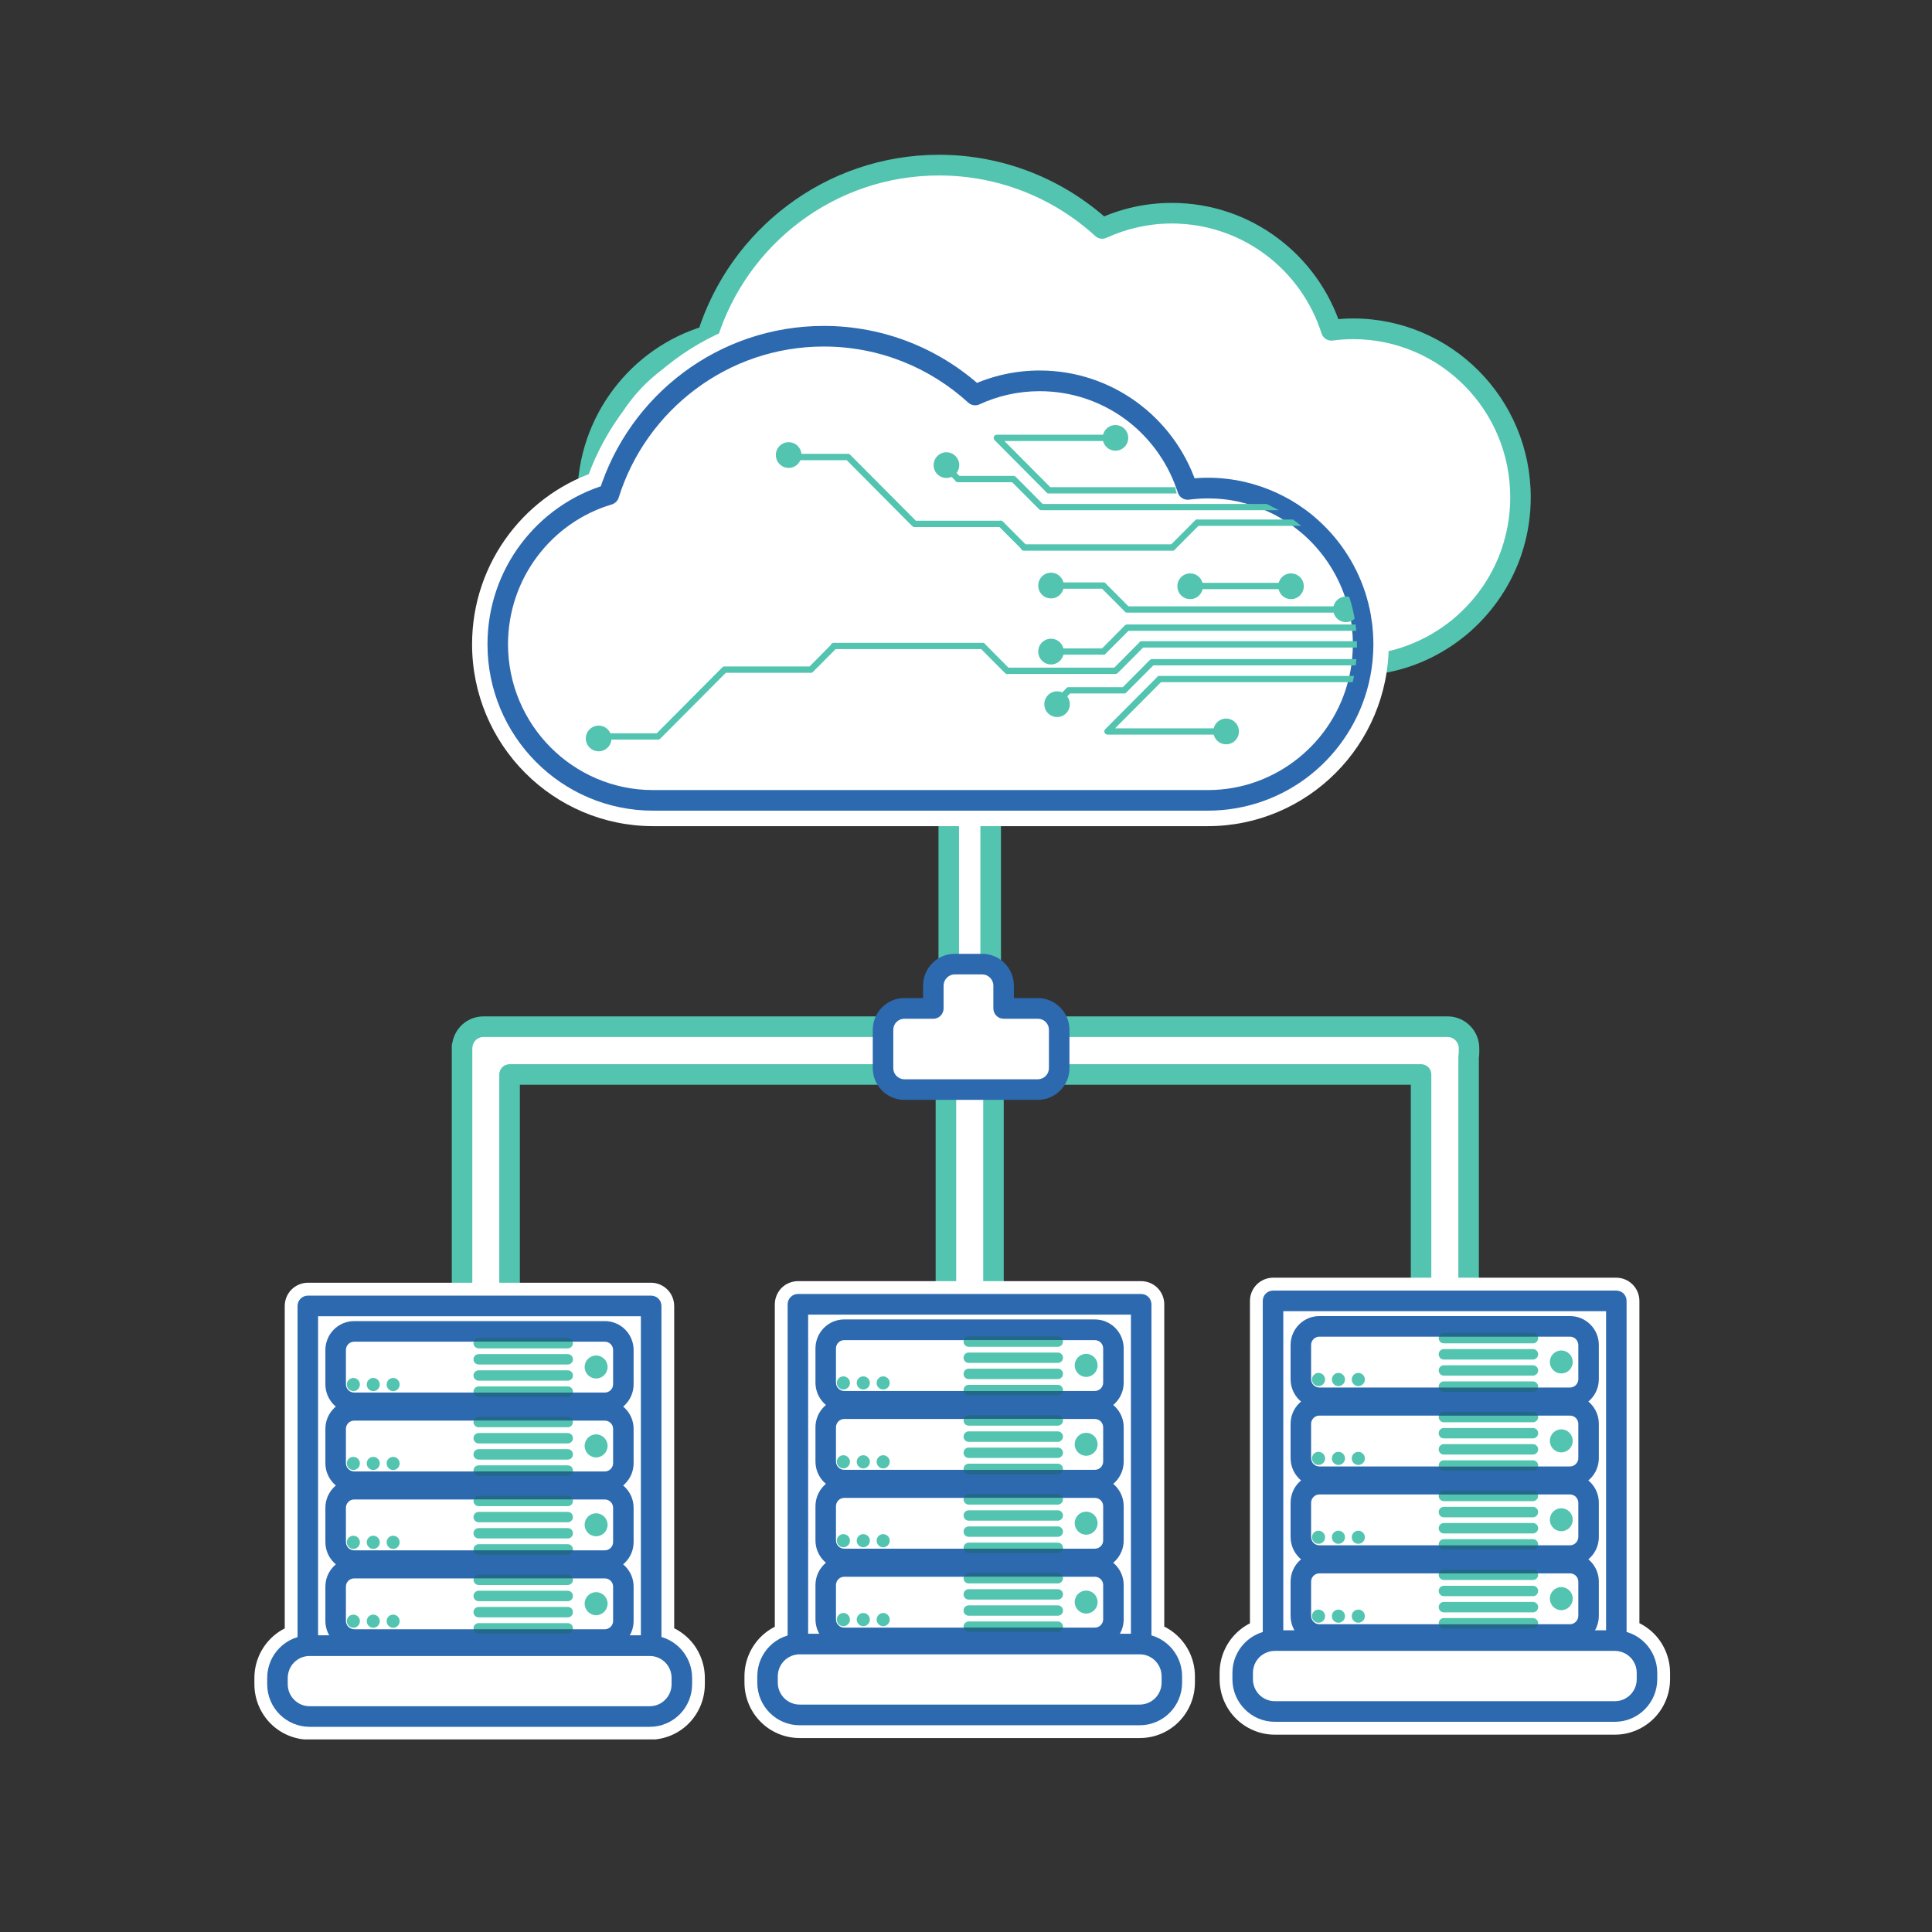<svg xmlns="http://www.w3.org/2000/svg" xmlns:xlink="http://www.w3.org/1999/xlink" width="128" zoomAndPan="magnify" viewBox="0 0 96 96" height="128" preserveAspectRatio="xMidYMid meet" version="1.0"><rect x="0" y="0" width="96" height="96" fill="#333333" stroke="none"/><defs><clipPath id="id1"><path d="M 12.578 63 L 36 63 L 36 86.43 L 12.578 86.43 Z M 12.578 63 " clip-rule="nonzero"/></clipPath><clipPath id="id2"><path d="M 36 63 L 60 63 L 60 86.43 L 36 86.43 Z M 36 63 " clip-rule="nonzero"/></clipPath><clipPath id="id3"><path d="M 60 63 L 83 63 L 83 86.43 L 60 86.43 Z M 60 63 " clip-rule="nonzero"/></clipPath><clipPath id="id4"><path d="M 28 7.68 L 77 7.68 L 77 34 L 28 34 Z M 28 7.68 " clip-rule="nonzero"/></clipPath></defs><path fill="#ffffff" d="M 49.227 52.516 C 49.227 52.996 48.758 53.391 48.184 53.391 C 47.609 53.391 47.141 52.996 47.141 52.516 L 47.141 21.887 C 47.141 21.402 47.609 21.012 48.184 21.012 C 48.758 21.012 49.227 21.402 49.227 21.887 L 49.227 52.516 " fill-opacity="1" fill-rule="nonzero"/><path fill="#52c4b0" d="M 49.227 52.516 L 48.715 52.516 C 48.715 52.551 48.707 52.586 48.691 52.625 C 48.66 52.68 48.605 52.746 48.516 52.793 C 48.43 52.844 48.312 52.879 48.184 52.879 C 48.012 52.879 47.863 52.816 47.773 52.738 C 47.73 52.703 47.699 52.66 47.68 52.625 C 47.66 52.586 47.652 52.551 47.652 52.516 L 47.652 21.887 C 47.652 21.848 47.66 21.816 47.68 21.777 C 47.707 21.719 47.766 21.656 47.852 21.605 C 47.941 21.555 48.055 21.523 48.184 21.523 C 48.355 21.523 48.504 21.582 48.594 21.66 C 48.641 21.699 48.672 21.738 48.691 21.777 C 48.707 21.816 48.715 21.848 48.715 21.887 L 48.715 52.516 L 49.738 52.516 L 49.738 21.887 C 49.738 21.477 49.535 21.109 49.25 20.871 C 48.961 20.633 48.586 20.496 48.184 20.496 C 47.781 20.496 47.406 20.633 47.121 20.871 C 46.836 21.109 46.629 21.477 46.633 21.887 L 46.633 52.516 C 46.629 52.926 46.836 53.289 47.121 53.527 C 47.406 53.77 47.781 53.902 48.184 53.902 C 48.586 53.902 48.961 53.77 49.25 53.527 C 49.535 53.289 49.738 52.926 49.738 52.516 L 49.227 52.516 " fill-opacity="1" fill-rule="nonzero"/><path fill="#ffffff" d="M 49.367 67.074 L 49.367 52.594 L 47.004 52.594 L 47.004 67.074 C 47.004 67.43 47.48 67.719 48.066 67.719 L 48.301 67.719 C 48.891 67.719 49.367 67.43 49.367 67.074 " fill-opacity="1" fill-rule="nonzero"/><path fill="#52c4b0" d="M 49.367 67.074 L 49.875 67.074 L 49.875 52.594 C 49.875 52.461 49.82 52.328 49.727 52.234 C 49.633 52.137 49.5 52.082 49.367 52.082 L 47.004 52.082 C 46.867 52.082 46.738 52.137 46.645 52.234 C 46.547 52.328 46.492 52.461 46.492 52.594 L 46.492 67.074 C 46.492 67.281 46.566 67.473 46.668 67.621 C 46.828 67.844 47.043 67.984 47.281 68.082 C 47.52 68.18 47.785 68.23 48.066 68.23 L 48.301 68.23 C 48.68 68.23 49.027 68.145 49.316 67.969 C 49.461 67.879 49.594 67.77 49.699 67.621 C 49.805 67.473 49.875 67.281 49.875 67.074 L 48.855 67.074 L 48.965 67.074 L 48.859 67.039 L 48.855 67.074 L 48.965 67.074 L 48.859 67.039 L 48.926 67.062 L 48.863 67.031 L 48.859 67.039 L 48.926 67.062 L 48.863 67.031 L 48.879 67.039 L 48.863 67.031 L 48.879 67.039 L 48.863 67.031 C 48.867 67.031 48.816 67.09 48.711 67.129 C 48.609 67.172 48.465 67.207 48.301 67.207 L 48.066 67.207 C 47.855 67.207 47.672 67.148 47.578 67.09 C 47.531 67.062 47.508 67.035 47.504 67.031 L 47.418 67.074 L 47.512 67.074 L 47.504 67.031 L 47.418 67.074 L 47.512 67.074 L 47.512 53.109 L 48.855 53.109 L 48.855 67.074 L 49.367 67.074 " fill-opacity="1" fill-rule="nonzero"/><path fill="#ffffff" d="M 72.992 52.086 C 72.992 51.492 72.52 51.016 71.93 51.016 L 24.02 51.016 C 23.473 51.016 23.023 51.438 22.969 51.973 L 22.957 51.973 L 22.957 66.453 C 22.957 66.809 23.434 67.098 24.02 67.098 L 24.258 67.098 C 24.844 67.098 25.32 66.809 25.32 66.453 L 25.32 53.391 L 70.609 53.391 L 70.609 66.453 C 70.609 66.809 71.086 67.098 71.676 67.098 L 71.91 67.098 C 72.496 67.098 72.973 66.809 72.973 66.453 L 72.973 52.531 C 72.984 52.461 72.992 52.395 72.992 52.32 L 72.992 52.086 " fill-opacity="1" fill-rule="nonzero"/><path fill="#52c4b0" d="M 72.992 52.086 L 73.504 52.086 C 73.504 51.211 72.801 50.504 71.93 50.504 L 24.02 50.504 C 23.617 50.504 23.242 50.66 22.965 50.914 C 22.688 51.172 22.504 51.523 22.461 51.922 L 22.969 51.973 L 22.969 51.461 L 22.957 51.461 C 22.824 51.461 22.691 51.516 22.598 51.613 C 22.504 51.707 22.449 51.84 22.449 51.973 L 22.449 52.082 L 22.957 52.082 L 22.449 52.035 L 22.449 52.375 L 22.957 52.324 L 22.449 52.324 L 22.449 66.453 C 22.445 66.66 22.52 66.852 22.625 67 C 22.781 67.223 23 67.363 23.234 67.461 C 23.473 67.559 23.738 67.609 24.02 67.609 L 24.258 67.609 C 24.633 67.609 24.98 67.523 25.273 67.348 C 25.418 67.262 25.551 67.148 25.652 67 C 25.758 66.852 25.832 66.66 25.832 66.453 L 25.832 53.902 L 70.102 53.902 L 70.102 66.453 C 70.098 66.66 70.172 66.852 70.277 67 C 70.434 67.223 70.648 67.363 70.887 67.461 C 71.125 67.559 71.391 67.609 71.676 67.609 L 71.91 67.609 C 72.285 67.609 72.633 67.523 72.926 67.348 C 73.07 67.262 73.203 67.148 73.309 67 C 73.41 66.852 73.484 66.66 73.484 66.453 L 73.484 52.531 L 72.973 52.531 L 73.473 52.629 C 73.492 52.531 73.504 52.43 73.504 52.32 L 73.504 52.086 L 72.484 52.086 L 72.484 52.32 C 72.484 52.355 72.48 52.391 72.473 52.43 C 72.469 52.461 72.465 52.5 72.465 52.531 L 72.465 66.453 L 72.574 66.453 L 72.469 66.418 L 72.465 66.453 L 72.574 66.453 L 72.469 66.418 L 72.531 66.441 L 72.473 66.41 L 72.469 66.418 L 72.531 66.441 L 72.473 66.41 L 72.488 66.418 L 72.473 66.41 L 72.488 66.418 L 72.473 66.41 C 72.473 66.41 72.422 66.469 72.32 66.512 C 72.219 66.555 72.07 66.586 71.91 66.586 L 71.676 66.586 C 71.465 66.586 71.277 66.527 71.184 66.469 C 71.137 66.441 71.113 66.414 71.109 66.41 L 71.027 66.453 L 71.121 66.453 L 71.109 66.41 L 71.027 66.453 L 71.121 66.453 L 71.121 53.391 C 71.121 53.254 71.066 53.125 70.973 53.027 C 70.875 52.934 70.746 52.879 70.609 52.879 L 25.32 52.879 C 25.188 52.879 25.055 52.934 24.961 53.027 C 24.863 53.125 24.809 53.254 24.809 53.391 L 24.809 66.453 L 24.918 66.453 L 24.816 66.418 L 24.809 66.453 L 24.918 66.453 L 24.816 66.418 L 24.879 66.441 L 24.82 66.41 L 24.816 66.418 L 24.879 66.441 L 24.82 66.41 L 24.836 66.418 L 24.82 66.41 L 24.836 66.418 L 24.82 66.41 C 24.82 66.41 24.77 66.469 24.668 66.512 C 24.566 66.555 24.418 66.586 24.258 66.586 L 24.02 66.586 C 23.812 66.586 23.625 66.527 23.531 66.469 C 23.484 66.441 23.461 66.414 23.457 66.41 L 23.375 66.453 L 23.469 66.453 L 23.457 66.41 L 23.375 66.453 L 23.469 66.453 L 23.469 52.324 L 23.465 52.273 L 23.465 52.27 L 22.957 52.32 L 23.469 52.32 L 23.469 52.086 L 22.957 52.086 L 23.465 52.133 L 23.465 52.129 L 23.469 52.082 L 23.469 51.973 L 22.957 51.973 L 22.957 52.488 L 22.969 52.488 C 23.23 52.488 23.449 52.289 23.477 52.027 C 23.488 51.887 23.555 51.762 23.652 51.672 C 23.754 51.582 23.875 51.527 24.02 51.527 L 71.93 51.527 C 72.086 51.527 72.219 51.59 72.32 51.691 C 72.422 51.793 72.484 51.93 72.484 52.086 L 72.992 52.086 " fill-opacity="1" fill-rule="nonzero"/><path fill="#ffffff" d="M 51.566 50.105 L 49.871 50.105 L 49.871 48.977 C 49.871 48.387 49.395 47.906 48.805 47.906 L 47.441 47.906 C 46.852 47.906 46.375 48.387 46.375 48.977 L 46.375 50.105 L 44.938 50.105 C 44.352 50.105 43.875 50.586 43.875 51.176 L 43.875 53.07 C 43.875 53.664 44.352 54.141 44.938 54.141 L 51.566 54.141 C 52.156 54.141 52.633 53.664 52.633 53.07 L 52.633 51.176 C 52.633 50.586 52.156 50.105 51.566 50.105 " fill-opacity="1" fill-rule="nonzero"/><path fill="#2d69af" d="M 51.566 50.105 L 51.566 49.594 L 50.379 49.594 L 50.379 48.977 C 50.379 48.102 49.676 47.395 48.805 47.395 L 47.441 47.395 C 46.57 47.395 45.867 48.102 45.867 48.977 L 45.867 49.594 L 44.938 49.594 C 44.07 49.594 43.367 50.301 43.367 51.176 L 43.367 53.07 C 43.367 53.945 44.07 54.652 44.938 54.652 L 51.566 54.652 C 52.438 54.652 53.141 53.945 53.141 53.07 L 53.141 51.176 C 53.141 50.305 52.438 49.594 51.566 49.594 L 51.566 50.621 C 51.723 50.621 51.859 50.68 51.961 50.781 C 52.062 50.883 52.121 51.02 52.121 51.176 L 52.121 53.07 C 52.121 53.227 52.062 53.363 51.961 53.465 C 51.859 53.566 51.723 53.629 51.566 53.629 L 44.938 53.629 C 44.785 53.629 44.648 53.566 44.547 53.465 C 44.445 53.363 44.387 53.227 44.387 53.07 L 44.387 51.176 C 44.387 51.02 44.445 50.883 44.547 50.781 C 44.648 50.68 44.785 50.621 44.938 50.621 L 46.375 50.621 C 46.512 50.621 46.645 50.566 46.738 50.469 C 46.832 50.375 46.887 50.242 46.887 50.105 L 46.887 48.977 C 46.887 48.82 46.949 48.684 47.051 48.582 C 47.152 48.48 47.285 48.418 47.441 48.418 L 48.805 48.418 C 48.961 48.418 49.094 48.48 49.195 48.582 C 49.297 48.684 49.359 48.82 49.359 48.977 L 49.359 50.105 C 49.359 50.242 49.414 50.375 49.508 50.469 C 49.602 50.566 49.734 50.621 49.871 50.621 L 51.566 50.621 L 51.566 50.105 " fill-opacity="1" fill-rule="nonzero"/><path fill="#ffffff" d="M 32.352 81.773 L 32.352 64.895 L 15.297 64.895 L 15.297 81.777 C 14.457 81.82 13.789 82.52 13.789 83.375 L 13.789 83.688 C 13.789 84.574 14.504 85.293 15.387 85.293 L 32.281 85.293 C 33.16 85.293 33.875 84.574 33.875 83.688 L 33.875 83.375 C 33.875 82.516 33.199 81.812 32.352 81.773 " fill-opacity="1" fill-rule="nonzero"/><g clip-path="url(#id1)"><path fill="#ffffff" d="M 32.352 81.773 L 33.5 81.773 L 33.5 64.895 C 33.5 64.59 33.379 64.293 33.164 64.078 C 32.949 63.863 32.656 63.738 32.352 63.738 L 15.297 63.738 C 14.996 63.738 14.699 63.863 14.484 64.078 C 14.27 64.293 14.148 64.59 14.148 64.895 L 14.148 81.777 L 15.297 81.777 L 15.234 80.625 C 14.512 80.664 13.859 80.984 13.395 81.477 C 12.93 81.969 12.641 82.645 12.641 83.375 L 12.641 83.688 C 12.641 84.445 12.949 85.145 13.445 85.641 C 13.938 86.137 14.629 86.445 15.387 86.445 L 32.281 86.445 C 33.035 86.445 33.727 86.137 34.219 85.641 C 34.715 85.145 35.023 84.445 35.023 83.688 L 35.023 83.375 C 35.023 82.641 34.73 81.957 34.262 81.469 C 33.789 80.973 33.129 80.656 32.406 80.621 L 32.352 81.773 L 33.5 81.773 L 32.352 81.773 L 32.301 82.926 C 32.422 82.934 32.523 82.984 32.605 83.066 C 32.684 83.152 32.727 83.25 32.73 83.375 L 32.73 83.688 C 32.727 83.816 32.68 83.922 32.598 84.008 C 32.512 84.09 32.406 84.141 32.281 84.141 L 15.387 84.141 C 15.258 84.141 15.152 84.09 15.066 84.008 C 14.984 83.922 14.938 83.816 14.938 83.688 L 14.938 83.375 C 14.938 83.25 14.98 83.152 15.059 83.066 C 15.137 82.984 15.238 82.934 15.359 82.926 C 15.969 82.895 16.445 82.387 16.445 81.777 L 16.445 66.047 L 31.207 66.047 L 31.207 81.773 C 31.207 82.391 31.688 82.898 32.301 82.926 L 32.352 81.773 " fill-opacity="1" fill-rule="nonzero"/></g><path fill="#ffffff" d="M 56.703 81.691 L 56.703 64.812 L 39.648 64.812 L 39.648 81.695 C 38.809 81.742 38.141 82.438 38.141 83.293 L 38.141 83.605 C 38.141 84.492 38.855 85.211 39.738 85.211 L 56.633 85.211 C 57.512 85.211 58.23 84.492 58.23 83.605 L 58.23 83.293 C 58.23 82.434 57.551 81.73 56.703 81.691 " fill-opacity="1" fill-rule="nonzero"/><g clip-path="url(#id2)"><path fill="#ffffff" d="M 56.703 81.691 L 57.852 81.691 L 57.852 64.812 C 57.852 64.508 57.73 64.211 57.516 63.996 C 57.301 63.781 57.008 63.66 56.703 63.66 L 39.648 63.66 C 39.348 63.66 39.051 63.781 38.836 63.996 C 38.625 64.211 38.5 64.508 38.5 64.812 L 38.5 81.695 L 39.648 81.695 L 39.586 80.543 C 38.863 80.582 38.211 80.902 37.746 81.395 C 37.281 81.887 36.992 82.562 36.992 83.293 L 36.992 83.605 C 36.992 84.363 37.301 85.062 37.797 85.559 C 38.289 86.055 38.984 86.363 39.738 86.363 L 56.633 86.363 C 57.387 86.363 58.078 86.055 58.57 85.559 C 59.066 85.062 59.375 84.363 59.375 83.605 L 59.375 83.293 C 59.375 82.555 59.082 81.879 58.613 81.387 C 58.141 80.891 57.484 80.574 56.758 80.539 L 56.703 81.691 L 57.852 81.691 L 56.703 81.691 L 56.652 82.844 C 56.773 82.852 56.875 82.902 56.957 82.984 C 57.035 83.066 57.078 83.168 57.082 83.293 L 57.082 83.605 C 57.078 83.734 57.031 83.84 56.949 83.926 C 56.863 84.008 56.758 84.059 56.633 84.059 L 39.738 84.059 C 39.609 84.059 39.504 84.008 39.418 83.926 C 39.336 83.84 39.289 83.734 39.289 83.605 L 39.289 83.293 C 39.289 83.172 39.332 83.07 39.41 82.984 C 39.488 82.902 39.59 82.852 39.711 82.848 C 40.32 82.812 40.797 82.305 40.797 81.695 L 40.797 65.965 L 55.559 65.965 L 55.559 81.691 C 55.559 82.309 56.039 82.816 56.652 82.844 L 56.703 81.691 " fill-opacity="1" fill-rule="nonzero"/></g><path fill="#ffffff" d="M 80.312 81.523 L 80.312 64.641 L 63.258 64.641 L 63.258 81.523 C 62.418 81.57 61.75 82.27 61.75 83.125 L 61.75 83.438 C 61.75 84.32 62.465 85.039 63.344 85.039 L 80.242 85.039 C 81.125 85.039 81.836 84.32 81.836 83.438 L 81.836 83.125 C 81.836 82.262 81.16 81.562 80.312 81.523 " fill-opacity="1" fill-rule="nonzero"/><g clip-path="url(#id3)"><path fill="#ffffff" d="M 80.312 81.523 L 81.461 81.523 L 81.461 64.641 C 81.461 64.34 81.34 64.043 81.125 63.828 C 80.91 63.613 80.617 63.488 80.312 63.488 L 63.258 63.488 C 62.957 63.488 62.66 63.613 62.445 63.828 C 62.23 64.043 62.109 64.34 62.109 64.641 L 62.109 81.523 L 63.258 81.523 L 63.195 80.371 C 62.473 80.41 61.82 80.734 61.355 81.227 C 60.891 81.715 60.602 82.391 60.602 83.125 L 60.602 83.438 C 60.602 84.195 60.91 84.891 61.406 85.387 C 61.898 85.883 62.59 86.195 63.344 86.195 L 80.242 86.195 C 80.996 86.195 81.688 85.883 82.18 85.387 C 82.676 84.891 82.984 84.195 82.984 83.438 L 82.984 83.125 C 82.984 82.387 82.691 81.707 82.223 81.215 C 81.75 80.723 81.094 80.402 80.363 80.371 L 80.312 81.523 L 81.461 81.523 L 80.312 81.523 L 80.262 82.676 C 80.383 82.68 80.484 82.73 80.566 82.812 C 80.645 82.898 80.691 83 80.691 83.125 L 80.691 83.438 C 80.691 83.566 80.641 83.672 80.559 83.754 C 80.473 83.84 80.367 83.887 80.242 83.887 L 63.344 83.887 C 63.219 83.887 63.113 83.84 63.027 83.754 C 62.945 83.672 62.898 83.566 62.898 83.438 L 62.898 83.125 C 62.898 83 62.941 82.898 63.02 82.816 C 63.098 82.734 63.199 82.684 63.32 82.676 C 63.93 82.641 64.406 82.137 64.406 81.523 L 64.406 65.797 L 79.168 65.797 L 79.168 81.523 C 79.168 82.141 79.648 82.648 80.262 82.676 L 80.312 81.523 " fill-opacity="1" fill-rule="nonzero"/></g><path fill="#ffffff" d="M 75.555 24.707 C 75.555 25.52 75.438 26.309 75.223 27.051 C 75.191 27.156 75.16 27.262 75.125 27.367 C 74.66 28.762 73.836 29.996 72.762 30.953 C 72.645 31.062 72.52 31.164 72.391 31.27 C 72.156 31.457 71.91 31.629 71.656 31.789 C 71.48 31.902 71.301 32.004 71.117 32.102 C 70.688 32.332 70.234 32.523 69.762 32.676 C 69.32 32.816 68.863 32.922 68.391 32.988 C 68.148 33.02 67.906 33.047 67.66 33.059 C 67.52 33.066 67.379 33.07 67.234 33.07 L 37.516 33.07 C 37.285 33.07 37.051 33.059 36.824 33.039 C 32.641 32.695 29.336 29.234 29.199 24.977 C 29.199 24.887 29.195 24.797 29.195 24.707 C 29.195 20.914 31.707 17.711 35.148 16.688 C 36.691 11.77 41.262 8.203 46.66 8.203 C 49.781 8.203 52.629 9.398 54.77 11.352 C 55.824 10.867 56.996 10.594 58.227 10.594 C 61.938 10.594 65.082 13.039 66.152 16.414 C 66.508 16.367 66.867 16.34 67.234 16.34 C 71.828 16.34 75.555 20.086 75.555 24.707 " fill-opacity="1" fill-rule="nonzero"/><g clip-path="url(#id4)"><path fill="#52c4b0" d="M 75.555 24.707 L 75.043 24.707 C 75.043 25.473 74.934 26.211 74.73 26.906 L 74.734 26.906 C 74.703 27.008 74.672 27.105 74.641 27.195 L 74.641 27.203 C 74.207 28.512 73.43 29.672 72.422 30.57 L 72.422 30.574 C 72.309 30.672 72.195 30.77 72.078 30.867 L 72.074 30.867 C 71.855 31.039 71.625 31.203 71.387 31.352 L 71.383 31.355 C 71.219 31.461 71.055 31.559 70.883 31.648 L 70.879 31.648 C 70.477 31.863 70.051 32.043 69.609 32.188 C 69.191 32.32 68.762 32.418 68.32 32.48 L 68.316 32.48 C 68.09 32.512 67.863 32.535 67.637 32.547 C 67.5 32.551 67.367 32.559 67.234 32.559 L 37.516 32.559 C 37.297 32.559 37.082 32.547 36.867 32.527 L 36.863 32.527 C 32.941 32.207 29.836 28.957 29.711 24.961 C 29.707 24.871 29.707 24.789 29.707 24.707 C 29.707 22.922 30.297 21.285 31.289 19.969 C 32.281 18.652 33.68 17.66 35.293 17.176 C 35.457 17.129 35.586 17 35.637 16.84 C 36.371 14.484 37.836 12.453 39.762 11.012 C 41.688 9.57 44.074 8.719 46.66 8.719 C 49.652 8.719 52.375 9.859 54.426 11.73 C 54.578 11.871 54.797 11.902 54.98 11.816 C 55.973 11.363 57.07 11.105 58.227 11.105 C 59.973 11.109 61.578 11.68 62.875 12.648 C 64.176 13.617 65.164 14.984 65.668 16.57 C 65.742 16.805 65.977 16.953 66.219 16.922 C 66.555 16.875 66.895 16.852 67.234 16.852 C 69.391 16.852 71.34 17.73 72.758 19.152 C 74.172 20.574 75.043 22.535 75.043 24.707 L 76.062 24.707 C 76.062 19.801 72.109 15.824 67.234 15.824 C 66.844 15.824 66.461 15.855 66.086 15.906 L 66.152 16.414 L 66.641 16.258 C 66.07 14.465 64.953 12.922 63.484 11.828 C 62.016 10.73 60.195 10.082 58.227 10.082 C 56.918 10.082 55.676 10.371 54.559 10.887 L 54.77 11.352 L 55.113 10.973 C 52.883 8.938 49.91 7.691 46.66 7.691 C 43.848 7.691 41.246 8.621 39.152 10.191 C 37.059 11.758 35.465 13.969 34.664 16.531 L 35.148 16.688 L 35.004 16.195 C 33.176 16.738 31.598 17.859 30.477 19.348 C 29.352 20.836 28.688 22.695 28.688 24.707 C 28.688 24.805 28.688 24.898 28.691 24.988 L 28.691 24.992 C 28.836 29.516 32.34 33.184 36.781 33.551 C 37.023 33.57 37.27 33.582 37.516 33.582 L 67.234 33.582 C 67.387 33.582 67.539 33.578 67.684 33.57 C 67.949 33.559 68.207 33.531 68.461 33.496 L 68.457 33.496 C 68.961 33.426 69.449 33.312 69.918 33.164 C 70.418 33.004 70.898 32.801 71.355 32.555 C 71.551 32.453 71.742 32.34 71.934 32.219 L 71.656 31.789 L 71.926 32.223 C 72.199 32.055 72.457 31.867 72.707 31.668 L 72.707 31.672 C 72.844 31.562 72.977 31.453 73.105 31.336 L 73.102 31.336 C 74.238 30.32 75.113 29.012 75.609 27.527 L 75.125 27.367 L 75.605 27.535 C 75.645 27.418 75.68 27.305 75.711 27.199 L 75.711 27.195 C 75.941 26.406 76.062 25.57 76.062 24.707 L 75.555 24.707 " fill-opacity="1" fill-rule="nonzero"/></g><path fill="#ffffff" d="M 60.016 24.254 C 59.676 24.254 59.34 24.277 59.012 24.32 C 58.02 21.191 55.102 18.926 51.66 18.926 C 50.516 18.926 49.43 19.176 48.453 19.625 C 46.465 17.812 43.828 16.707 40.934 16.707 C 35.922 16.707 31.684 20.016 30.254 24.574 C 27.062 25.523 24.734 28.492 24.734 32.012 C 24.734 36.297 28.188 39.77 32.453 39.77 C 34.062 39.77 57.969 39.77 60.016 39.77 C 64.277 39.77 67.73 36.297 67.73 32.012 C 67.73 27.727 64.277 24.254 60.016 24.254 " fill-opacity="1" fill-rule="nonzero"/><path fill="#ffffff" d="M 60.016 24.254 L 60.016 22.973 C 59.613 22.973 59.227 23 58.848 23.051 L 59.012 24.32 L 60.227 23.93 C 59.648 22.105 58.508 20.535 57.016 19.418 C 55.52 18.305 53.66 17.641 51.66 17.645 C 50.328 17.645 49.059 17.938 47.922 18.461 L 48.453 19.625 L 49.309 18.676 C 47.102 16.66 44.152 15.426 40.934 15.426 C 38.148 15.426 35.562 16.348 33.488 17.902 C 31.414 19.457 29.836 21.645 29.039 24.188 L 30.254 24.574 L 29.891 23.344 C 28.031 23.898 26.422 25.043 25.281 26.555 C 24.137 28.07 23.457 29.965 23.457 32.012 C 23.457 34.504 24.465 36.773 26.094 38.402 C 27.715 40.035 29.973 41.051 32.453 41.051 C 34.062 41.051 57.969 41.051 60.016 41.051 C 62.492 41.051 64.75 40.035 66.375 38.402 C 68 36.773 69.008 34.504 69.008 32.012 C 69.008 29.52 68 27.25 66.375 25.617 C 64.75 23.984 62.492 22.973 60.016 22.973 L 60.016 25.535 C 61.797 25.535 63.398 26.258 64.57 27.43 C 65.738 28.609 66.457 30.219 66.457 32.012 C 66.457 33.805 65.738 35.414 64.57 36.59 C 63.398 37.766 61.797 38.488 60.016 38.488 C 57.969 38.488 34.062 38.488 32.453 38.488 C 30.668 38.488 29.066 37.766 27.895 36.59 C 26.727 35.414 26.008 33.805 26.008 32.012 C 26.008 30.539 26.492 29.191 27.312 28.105 C 28.133 27.016 29.285 26.199 30.617 25.801 C 31.02 25.68 31.344 25.363 31.469 24.957 C 32.102 22.941 33.359 21.195 35.012 19.957 C 36.668 18.719 38.707 17.988 40.934 17.988 C 43.504 17.988 45.832 18.965 47.598 20.574 C 47.977 20.922 48.52 21.008 48.984 20.793 C 49.801 20.418 50.703 20.207 51.66 20.207 C 53.102 20.207 54.422 20.676 55.496 21.477 C 56.566 22.277 57.387 23.406 57.797 24.711 C 57.984 25.301 58.566 25.672 59.176 25.59 C 59.457 25.555 59.734 25.535 60.016 25.535 L 60.016 24.254 " fill-opacity="1" fill-rule="nonzero"/><path fill="#ffffff" d="M 67.73 32.012 C 67.73 32.039 67.73 32.07 67.73 32.102 C 67.73 32.293 67.719 32.484 67.703 32.676 C 67.695 32.777 67.684 32.883 67.672 32.988 C 67.648 33.164 67.621 33.336 67.59 33.508 L 67.535 33.762 L 67.52 33.82 C 66.711 37.23 63.656 39.77 60.016 39.77 L 32.449 39.77 C 28.191 39.77 24.734 36.297 24.734 32.012 C 24.734 28.492 27.062 25.523 30.254 24.574 C 31.684 20.016 35.922 16.707 40.934 16.707 C 43.828 16.707 46.465 17.812 48.453 19.625 C 49.43 19.176 50.516 18.922 51.66 18.922 C 55.035 18.922 57.902 21.102 58.949 24.133 C 58.973 24.195 58.992 24.258 59.012 24.32 C 59.34 24.277 59.676 24.25 60.016 24.25 C 60.605 24.25 61.18 24.316 61.73 24.445 C 62.258 24.566 62.77 24.742 63.25 24.965 C 63.457 25.059 63.656 25.164 63.855 25.277 C 64.098 25.418 64.332 25.574 64.559 25.738 C 64.695 25.84 64.828 25.941 64.961 26.055 C 66.055 26.973 66.891 28.191 67.348 29.586 C 67.461 29.938 67.555 30.297 67.617 30.668 C 67.633 30.762 67.648 30.859 67.66 30.953 C 67.676 31.059 67.688 31.16 67.695 31.266 C 67.715 31.438 67.723 31.613 67.73 31.789 C 67.73 31.859 67.73 31.938 67.73 32.012 " fill-opacity="1" fill-rule="nonzero"/><path fill="#2d69af" d="M 67.73 32.012 L 67.223 32.012 C 67.223 32.039 67.223 32.062 67.223 32.074 L 67.219 32.098 C 67.219 32.277 67.211 32.453 67.195 32.633 L 67.195 32.629 C 67.188 32.727 67.176 32.828 67.164 32.926 C 67.145 33.086 67.117 33.25 67.09 33.41 L 67.59 33.508 L 67.09 33.402 L 67.039 33.648 L 67.023 33.699 L 67.023 33.703 C 66.648 35.293 65.746 36.684 64.512 37.672 C 63.277 38.664 61.719 39.258 60.016 39.258 L 32.449 39.258 C 30.461 39.258 28.66 38.445 27.355 37.133 C 26.051 35.82 25.246 34.012 25.242 32.012 C 25.246 30.367 25.789 28.855 26.703 27.641 C 27.621 26.422 28.91 25.508 30.398 25.066 C 30.562 25.016 30.691 24.891 30.742 24.727 C 31.422 22.551 32.777 20.676 34.555 19.344 C 36.336 18.008 38.539 17.219 40.934 17.219 C 43.699 17.219 46.211 18.273 48.109 20.004 C 48.262 20.145 48.48 20.18 48.664 20.094 C 49.578 19.672 50.59 19.438 51.66 19.438 C 53.238 19.438 54.691 19.945 55.879 20.805 C 57.062 21.668 57.977 22.887 58.465 24.301 L 58.473 24.316 C 58.488 24.359 58.508 24.414 58.527 24.477 C 58.602 24.711 58.836 24.859 59.078 24.828 C 59.387 24.789 59.699 24.766 60.016 24.766 C 60.566 24.766 61.102 24.824 61.617 24.945 C 62.109 25.059 62.586 25.223 63.035 25.43 L 63.039 25.434 C 63.23 25.52 63.418 25.617 63.602 25.723 L 63.598 25.723 C 63.828 25.855 64.047 25.996 64.258 26.152 C 64.387 26.25 64.512 26.344 64.629 26.445 L 64.633 26.445 C 65.656 27.305 66.438 28.445 66.863 29.746 C 66.969 30.074 67.055 30.41 67.113 30.758 L 67.113 30.762 C 67.129 30.844 67.145 30.93 67.156 31.023 L 67.156 31.031 C 67.168 31.121 67.18 31.215 67.188 31.312 L 67.188 31.316 C 67.207 31.477 67.215 31.641 67.219 31.801 L 67.219 31.797 C 67.223 31.871 67.223 31.945 67.223 32.012 L 68.242 32.012 C 68.242 31.93 68.242 31.852 68.238 31.777 L 68.238 31.773 C 68.234 31.586 68.223 31.402 68.203 31.215 L 67.695 31.266 L 68.203 31.223 C 68.195 31.109 68.184 30.996 68.164 30.879 L 67.66 30.953 L 68.164 30.887 C 68.152 30.789 68.137 30.684 68.117 30.574 L 67.617 30.668 L 68.121 30.582 C 68.051 30.184 67.953 29.801 67.832 29.422 L 67.832 29.426 C 67.344 27.938 66.453 26.641 65.285 25.66 L 65.289 25.66 C 65.148 25.543 65.004 25.43 64.859 25.324 C 64.617 25.148 64.367 24.984 64.109 24.832 L 64.105 24.832 C 63.898 24.715 63.684 24.602 63.461 24.5 L 63.465 24.5 C 62.949 24.262 62.406 24.074 61.844 23.945 C 61.254 23.809 60.641 23.738 60.016 23.738 C 59.648 23.738 59.293 23.766 58.945 23.809 L 59.012 24.32 L 59.496 24.16 C 59.477 24.098 59.453 24.027 59.426 23.949 L 58.949 24.133 L 59.43 23.965 C 58.871 22.348 57.828 20.961 56.477 19.977 C 55.125 18.992 53.457 18.41 51.66 18.41 C 50.441 18.41 49.281 18.68 48.242 19.16 L 48.453 19.625 L 48.797 19.246 C 46.719 17.352 43.957 16.195 40.934 16.195 C 38.316 16.195 35.895 17.059 33.945 18.52 C 31.996 19.98 30.516 22.035 29.77 24.418 L 30.254 24.574 L 30.109 24.082 C 28.406 24.59 26.938 25.633 25.891 27.02 C 24.844 28.406 24.223 30.137 24.223 32.012 C 24.223 36.578 27.906 40.281 32.449 40.281 L 60.016 40.281 C 61.953 40.281 63.742 39.605 65.148 38.477 C 66.555 37.344 67.586 35.758 68.016 33.941 L 68.031 33.883 L 68.031 33.871 L 68.086 33.617 L 68.09 33.605 C 68.125 33.426 68.152 33.238 68.176 33.051 C 68.191 32.941 68.203 32.832 68.211 32.719 L 68.211 32.715 C 68.23 32.516 68.238 32.312 68.242 32.105 L 67.73 32.102 L 68.242 32.129 C 68.242 32.082 68.242 32.039 68.242 32.012 L 67.73 32.012 " fill-opacity="1" fill-rule="nonzero"/><path fill="#52c4b0" d="M 67.215 33.898 L 57.688 33.898 C 56.926 34.66 56.164 35.426 55.406 36.191 L 60.875 36.191 C 61.074 36.191 61.074 36.504 60.875 36.504 L 55.023 36.504 L 55.02 36.5 C 54.953 36.5 54.906 36.457 54.887 36.406 C 54.863 36.355 54.863 36.293 54.914 36.242 L 54.914 36.238 L 54.918 36.234 C 55.77 35.379 56.621 34.523 57.473 33.668 C 57.496 33.621 57.539 33.586 57.605 33.586 L 67.285 33.586 L 67.215 33.898 " fill-opacity="1" fill-rule="nonzero"/><path fill="#52c4b0" d="M 60.926 35.707 C 61.277 35.707 61.562 35.992 61.562 36.348 C 61.562 36.699 61.277 36.984 60.926 36.984 C 60.574 36.984 60.289 36.699 60.289 36.348 C 60.289 35.992 60.574 35.707 60.926 35.707 " fill-opacity="1" fill-rule="nonzero"/><path fill="#52c4b0" d="M 29.746 36.055 C 30.098 36.055 30.383 36.34 30.383 36.695 C 30.383 37.047 30.098 37.332 29.746 37.332 C 29.395 37.332 29.109 37.047 29.109 36.695 C 29.109 36.34 29.395 36.055 29.746 36.055 " fill-opacity="1" fill-rule="nonzero"/><path fill="#52c4b0" d="M 52.527 34.352 C 52.875 34.352 53.16 34.637 53.16 34.992 C 53.16 35.344 52.875 35.629 52.527 35.629 C 52.176 35.629 51.891 35.344 51.891 34.992 C 51.891 34.637 52.176 34.352 52.527 34.352 " fill-opacity="1" fill-rule="nonzero"/><path fill="#52c4b0" d="M 52.223 31.738 C 52.574 31.738 52.859 32.023 52.859 32.375 C 52.859 32.73 52.574 33.016 52.223 33.016 C 51.871 33.016 51.59 32.73 51.59 32.375 C 51.59 32.023 51.871 31.738 52.223 31.738 " fill-opacity="1" fill-rule="nonzero"/><path fill="#52c4b0" d="M 67.367 33.062 L 57.309 33.062 C 57.281 33.09 57.254 33.117 57.227 33.145 C 56.809 33.566 56.387 33.988 55.965 34.41 L 55.965 34.414 L 55.941 34.434 L 55.938 34.434 L 55.918 34.445 L 55.895 34.453 L 55.891 34.453 L 55.859 34.457 L 53.172 34.457 C 53.125 34.504 53.078 34.551 53.031 34.602 C 52.895 34.734 52.766 34.867 52.637 35 C 52.492 35.141 52.273 34.918 52.414 34.777 C 52.539 34.656 52.66 34.531 52.781 34.406 C 52.844 34.344 52.902 34.289 52.961 34.227 C 52.984 34.18 53.031 34.145 53.098 34.145 L 55.793 34.145 C 56.125 33.809 56.457 33.477 56.789 33.145 C 56.898 33.031 57.008 32.918 57.121 32.809 L 57.129 32.801 C 57.152 32.77 57.191 32.75 57.246 32.75 L 67.398 32.75 L 67.367 33.062 " fill-opacity="1" fill-rule="nonzero"/><path fill="#52c4b0" d="M 58.395 24.207 L 52.188 24.207 L 49.906 21.914 L 55.375 21.914 C 55.574 21.914 55.574 21.602 55.375 21.602 L 49.52 21.602 C 49.453 21.605 49.406 21.645 49.391 21.695 C 49.363 21.746 49.367 21.809 49.414 21.863 L 49.418 21.867 C 50.273 22.723 51.121 23.582 51.973 24.438 C 51.996 24.484 52.043 24.52 52.109 24.52 L 58.469 24.52 C 58.438 24.418 58.414 24.316 58.395 24.207 " fill-opacity="1" fill-rule="nonzero"/><path fill="#52c4b0" d="M 55.426 22.395 C 55.777 22.395 56.062 22.109 56.062 21.758 C 56.062 21.406 55.777 21.121 55.426 21.121 C 55.074 21.121 54.793 21.406 54.793 21.758 C 54.793 22.109 55.074 22.395 55.426 22.395 " fill-opacity="1" fill-rule="nonzero"/><path fill="#52c4b0" d="M 47.027 23.75 C 47.379 23.75 47.664 23.465 47.664 23.113 C 47.664 22.762 47.379 22.473 47.027 22.473 C 46.676 22.473 46.391 22.762 46.391 23.113 C 46.391 23.465 46.676 23.75 47.027 23.75 " fill-opacity="1" fill-rule="nonzero"/><path fill="#52c4b0" d="M 62.945 25.043 L 51.812 25.043 C 51.363 24.594 50.918 24.141 50.469 23.691 L 50.441 23.672 L 50.438 23.668 L 50.418 23.66 L 50.395 23.652 L 50.363 23.648 L 47.676 23.648 C 47.625 23.602 47.578 23.551 47.531 23.5 C 47.398 23.371 47.27 23.238 47.137 23.105 C 46.996 22.965 46.773 23.184 46.918 23.328 C 47.039 23.453 47.164 23.574 47.285 23.695 C 47.344 23.758 47.402 23.816 47.465 23.879 C 47.484 23.926 47.531 23.961 47.598 23.961 L 50.293 23.961 C 50.738 24.406 51.18 24.848 51.625 25.297 L 51.633 25.301 C 51.656 25.332 51.691 25.352 51.746 25.352 L 63.551 25.352 L 62.945 25.043 " fill-opacity="1" fill-rule="nonzero"/><path fill="#52c4b0" d="M 67.426 32.086 C 67.426 32.117 67.426 32.148 67.426 32.176 L 56.801 32.176 C 56.477 32.5 56.156 32.82 55.836 33.145 C 55.734 33.242 55.637 33.344 55.539 33.441 C 55.504 33.477 55.461 33.492 55.426 33.488 L 50.098 33.488 C 50.051 33.504 49.992 33.5 49.945 33.449 L 49.641 33.145 L 49.082 32.582 C 48.973 32.473 48.863 32.363 48.754 32.254 L 41.52 32.254 L 40.391 33.391 C 40.344 33.438 40.285 33.445 40.238 33.43 L 36.066 33.43 C 34.984 34.516 33.902 35.605 32.816 36.695 L 32.777 36.727 L 32.766 36.734 L 32.766 36.738 C 32.73 36.754 32.699 36.758 32.664 36.75 L 29.926 36.75 C 29.723 36.75 29.723 36.438 29.926 36.438 L 32.633 36.438 L 35.875 33.176 C 35.898 33.148 35.93 33.125 35.973 33.117 L 40.227 33.117 L 41.285 32.047 C 41.301 31.988 41.348 31.941 41.43 31.941 L 48.832 31.941 C 48.898 31.941 48.941 31.977 48.965 32.023 L 50.078 33.145 L 50.109 33.176 L 55.367 33.176 L 55.398 33.145 C 55.797 32.742 56.195 32.34 56.598 31.938 C 56.617 31.895 56.664 31.863 56.727 31.863 L 67.426 31.863 C 67.426 31.938 67.426 32.012 67.426 32.086 " fill-opacity="1" fill-rule="nonzero"/><path fill="#52c4b0" d="M 39.188 23.25 C 39.539 23.25 39.824 22.961 39.824 22.609 C 39.824 22.258 39.539 21.973 39.188 21.973 C 38.836 21.973 38.551 22.258 38.551 22.609 C 38.551 22.961 38.836 23.25 39.188 23.25 " fill-opacity="1" fill-rule="nonzero"/><path fill="#52c4b0" d="M 64.656 26.129 L 59.551 26.129 L 58.406 27.277 C 58.387 27.324 58.34 27.363 58.273 27.363 L 50.871 27.363 C 50.793 27.363 50.746 27.316 50.727 27.254 L 49.664 26.188 L 45.414 26.188 C 45.371 26.18 45.34 26.156 45.316 26.129 L 42.074 22.867 L 39.367 22.867 C 39.164 22.867 39.164 22.551 39.367 22.551 L 42.105 22.551 C 42.141 22.547 42.172 22.547 42.207 22.566 L 42.219 22.578 L 42.258 22.609 C 43.34 23.699 44.426 24.789 45.508 25.875 L 49.684 25.875 C 49.73 25.859 49.785 25.863 49.832 25.914 L 50.961 27.047 L 58.199 27.047 L 58.523 26.723 L 59.387 25.855 C 59.434 25.805 59.492 25.797 59.539 25.816 L 64.254 25.816 C 64.391 25.914 64.523 26.02 64.656 26.129 " fill-opacity="1" fill-rule="nonzero"/><path fill="#52c4b0" d="M 67.391 31.344 L 56.074 31.344 L 54.965 32.457 C 54.938 32.5 54.898 32.531 54.832 32.531 L 52.371 32.531 C 52.172 32.531 52.172 32.219 52.371 32.219 L 54.762 32.219 L 55.867 31.105 C 55.895 31.062 55.934 31.031 56 31.031 L 67.355 31.031 C 67.371 31.133 67.383 31.238 67.391 31.344 " fill-opacity="1" fill-rule="nonzero"/><path fill="#52c4b0" d="M 52.223 29.734 C 52.574 29.734 52.859 29.449 52.859 29.098 C 52.859 28.742 52.574 28.457 52.223 28.457 C 51.871 28.457 51.59 28.742 51.59 29.098 C 51.59 29.449 51.871 29.734 52.223 29.734 " fill-opacity="1" fill-rule="nonzero"/><path fill="#52c4b0" d="M 67.312 30.746 C 67.199 30.852 67.047 30.914 66.879 30.914 C 66.586 30.914 66.34 30.715 66.266 30.441 C 66.254 30.387 66.246 30.332 66.246 30.277 C 66.246 30.227 66.25 30.176 66.262 30.129 C 66.328 29.848 66.578 29.641 66.879 29.641 C 66.938 29.641 66.992 29.645 67.043 29.66 C 67.156 30.012 67.25 30.371 67.312 30.746 " fill-opacity="1" fill-rule="nonzero"/><path fill="#52c4b0" d="M 59.137 29.77 C 59.488 29.77 59.773 29.484 59.773 29.129 C 59.773 28.777 59.488 28.492 59.137 28.492 C 58.785 28.492 58.504 28.777 58.504 29.129 C 58.504 29.484 58.785 29.77 59.137 29.77 " fill-opacity="1" fill-rule="nonzero"/><path fill="#52c4b0" d="M 64.148 29.77 C 64.5 29.77 64.785 29.484 64.785 29.129 C 64.785 28.777 64.5 28.492 64.148 28.492 C 63.797 28.492 63.516 28.777 63.516 29.129 C 63.516 29.484 63.797 29.77 64.148 29.77 " fill-opacity="1" fill-rule="nonzero"/><path fill="#52c4b0" d="M 55.871 30.367 L 54.762 29.254 L 52.371 29.254 C 52.172 29.254 52.172 28.941 52.371 28.941 L 54.832 28.941 C 54.898 28.941 54.941 28.973 54.965 29.016 L 56.074 30.129 L 66.887 30.129 C 67.086 30.129 67.086 30.441 66.887 30.441 L 56 30.441 C 55.938 30.441 55.895 30.41 55.871 30.367 " fill-opacity="1" fill-rule="nonzero"/><path fill="#52c4b0" d="M 59.23 29.273 L 64.141 29.273 C 64.34 29.273 64.34 28.961 64.141 28.961 L 59.23 28.961 C 59.031 28.961 59.031 29.273 59.23 29.273 " fill-opacity="1" fill-rule="nonzero"/><path fill="#ffffff" d="M 15.297 82.809 L 32.355 82.809 L 32.355 64.891 L 15.297 64.891 Z M 15.297 82.809 " fill-opacity="1" fill-rule="nonzero"/><path fill="#2d69af" d="M 32.355 82.809 L 32.355 82.297 L 15.805 82.297 L 15.805 65.402 L 31.844 65.402 L 31.844 82.809 L 32.355 82.809 L 32.355 82.297 L 32.355 82.809 L 32.867 82.809 L 32.867 64.891 C 32.867 64.754 32.812 64.625 32.715 64.527 C 32.621 64.434 32.488 64.379 32.355 64.379 L 15.297 64.379 C 15.16 64.379 15.031 64.434 14.938 64.527 C 14.84 64.625 14.785 64.754 14.785 64.891 L 14.785 82.809 C 14.785 82.941 14.84 83.074 14.938 83.172 C 15.031 83.266 15.16 83.32 15.297 83.32 L 32.355 83.32 C 32.488 83.32 32.621 83.266 32.715 83.172 C 32.812 83.074 32.867 82.941 32.867 82.809 L 32.355 82.809 " fill-opacity="1" fill-rule="nonzero"/><path fill="#ffffff" d="M 30.977 68.781 C 30.977 69.293 30.562 69.707 30.055 69.707 L 17.598 69.707 C 17.09 69.707 16.68 69.293 16.68 68.781 L 16.68 67.082 C 16.68 66.57 17.09 66.156 17.598 66.156 L 30.055 66.156 C 30.562 66.156 30.977 66.57 30.977 67.082 L 30.977 68.781 " fill-opacity="1" fill-rule="nonzero"/><path fill="#2d69af" d="M 30.977 68.781 L 30.465 68.781 C 30.465 69.012 30.281 69.195 30.055 69.195 L 17.598 69.195 C 17.371 69.195 17.188 69.012 17.188 68.781 L 17.188 67.082 C 17.188 66.852 17.371 66.668 17.598 66.668 L 30.055 66.668 C 30.281 66.668 30.465 66.855 30.465 67.082 L 30.465 68.781 L 31.484 68.781 L 31.484 67.082 C 31.484 66.289 30.844 65.645 30.055 65.645 L 17.598 65.645 C 16.809 65.645 16.168 66.289 16.168 67.082 L 16.168 68.781 C 16.168 69.578 16.809 70.223 17.598 70.223 L 30.055 70.223 C 30.844 70.223 31.484 69.578 31.484 68.781 L 30.977 68.781 " fill-opacity="1" fill-rule="nonzero"/><path fill="#52c4b0" d="M 17.883 68.797 C 17.883 68.977 17.738 69.125 17.559 69.125 C 17.379 69.125 17.234 68.977 17.234 68.797 C 17.234 68.617 17.379 68.469 17.559 68.469 C 17.738 68.469 17.883 68.617 17.883 68.797 " fill-opacity="1" fill-rule="nonzero"/><path fill="#52c4b0" d="M 18.871 68.797 C 18.871 68.977 18.727 69.125 18.547 69.125 C 18.367 69.125 18.223 68.977 18.223 68.797 C 18.223 68.617 18.367 68.469 18.547 68.469 C 18.727 68.469 18.871 68.617 18.871 68.797 " fill-opacity="1" fill-rule="nonzero"/><path fill="#52c4b0" d="M 30.191 67.926 C 30.191 68.242 29.934 68.496 29.621 68.496 C 29.305 68.496 29.051 68.242 29.051 67.926 C 29.051 67.609 29.305 67.355 29.621 67.355 C 29.934 67.355 30.191 67.609 30.191 67.926 " fill-opacity="1" fill-rule="nonzero"/><path fill="#52c4b0" d="M 19.859 68.797 C 19.859 68.977 19.715 69.125 19.535 69.125 C 19.355 69.125 19.211 68.977 19.211 68.797 C 19.211 68.617 19.355 68.469 19.535 68.469 C 19.715 68.469 19.859 68.617 19.859 68.797 " fill-opacity="1" fill-rule="nonzero"/><path fill="#52c4b0" d="M 28.211 67 L 23.785 67 C 23.645 67 23.527 66.883 23.527 66.742 C 23.527 66.715 23.531 66.691 23.539 66.668 L 28.457 66.668 C 28.465 66.691 28.469 66.715 28.469 66.742 C 28.469 66.883 28.355 67 28.211 67 " fill-opacity="1" fill-rule="nonzero"/><path fill="#226888" d="M 28.457 66.668 L 23.539 66.668 C 23.57 66.562 23.668 66.484 23.785 66.484 L 28.211 66.484 C 28.328 66.484 28.43 66.562 28.457 66.668 " fill-opacity="1" fill-rule="nonzero"/><path fill="#52c4b0" d="M 28.211 67.801 L 23.785 67.801 C 23.645 67.801 23.527 67.688 23.527 67.543 C 23.527 67.402 23.645 67.285 23.785 67.285 L 28.211 67.285 C 28.355 67.285 28.469 67.402 28.469 67.543 C 28.469 67.688 28.355 67.801 28.211 67.801 " fill-opacity="1" fill-rule="nonzero"/><path fill="#52c4b0" d="M 28.211 68.605 L 23.785 68.605 C 23.645 68.605 23.527 68.488 23.527 68.348 C 23.527 68.203 23.645 68.09 23.785 68.09 L 28.211 68.09 C 28.355 68.09 28.469 68.203 28.469 68.348 C 28.469 68.488 28.355 68.605 28.211 68.605 " fill-opacity="1" fill-rule="nonzero"/><path fill="#52c4b0" d="M 28.465 69.195 L 23.531 69.195 C 23.527 69.18 23.527 69.164 23.527 69.152 C 23.527 69.008 23.645 68.891 23.785 68.891 L 28.211 68.891 C 28.355 68.891 28.469 69.008 28.469 69.152 C 28.469 69.164 28.469 69.18 28.465 69.195 " fill-opacity="1" fill-rule="nonzero"/><path fill="#226888" d="M 28.211 69.41 L 23.785 69.41 C 23.66 69.41 23.555 69.316 23.531 69.195 L 28.465 69.195 C 28.445 69.316 28.34 69.41 28.211 69.41 " fill-opacity="1" fill-rule="nonzero"/><path fill="#ffffff" d="M 30.977 72.703 C 30.977 73.215 30.562 73.629 30.055 73.629 L 17.598 73.629 C 17.09 73.629 16.68 73.215 16.68 72.703 L 16.68 71 C 16.68 70.492 17.09 70.074 17.598 70.074 L 30.055 70.074 C 30.562 70.074 30.977 70.492 30.977 71 L 30.977 72.703 " fill-opacity="1" fill-rule="nonzero"/><path fill="#2d69af" d="M 30.977 72.703 L 30.465 72.703 C 30.465 72.93 30.281 73.113 30.055 73.117 L 17.598 73.117 C 17.371 73.113 17.188 72.93 17.188 72.703 L 17.188 71 C 17.188 70.773 17.371 70.59 17.598 70.59 L 30.055 70.59 C 30.281 70.59 30.465 70.773 30.465 71 L 30.465 72.703 L 31.484 72.703 L 31.484 71 C 31.484 70.207 30.844 69.562 30.055 69.562 L 17.598 69.562 C 16.809 69.562 16.168 70.207 16.168 71 L 16.168 72.703 C 16.168 73.496 16.809 74.141 17.598 74.141 L 30.055 74.141 C 30.844 74.141 31.484 73.496 31.484 72.703 L 30.977 72.703 " fill-opacity="1" fill-rule="nonzero"/><path fill="#52c4b0" d="M 17.883 72.715 C 17.883 72.898 17.738 73.043 17.559 73.043 C 17.379 73.043 17.234 72.898 17.234 72.715 C 17.234 72.535 17.379 72.391 17.559 72.391 C 17.738 72.391 17.883 72.535 17.883 72.715 " fill-opacity="1" fill-rule="nonzero"/><path fill="#52c4b0" d="M 18.871 72.715 C 18.871 72.898 18.727 73.043 18.547 73.043 C 18.367 73.043 18.223 72.898 18.223 72.715 C 18.223 72.535 18.367 72.391 18.547 72.391 C 18.727 72.391 18.871 72.535 18.871 72.715 " fill-opacity="1" fill-rule="nonzero"/><path fill="#52c4b0" d="M 30.191 71.844 C 30.191 72.16 29.934 72.418 29.621 72.418 C 29.305 72.418 29.051 72.16 29.051 71.844 C 29.051 71.531 29.305 71.273 29.621 71.273 C 29.934 71.273 30.191 71.531 30.191 71.844 " fill-opacity="1" fill-rule="nonzero"/><path fill="#52c4b0" d="M 19.859 72.715 C 19.859 72.898 19.715 73.043 19.535 73.043 C 19.355 73.043 19.211 72.898 19.211 72.715 C 19.211 72.535 19.355 72.391 19.535 72.391 C 19.715 72.391 19.859 72.535 19.859 72.715 " fill-opacity="1" fill-rule="nonzero"/><path fill="#52c4b0" d="M 28.211 70.918 L 23.785 70.918 C 23.645 70.918 23.527 70.805 23.527 70.66 C 23.527 70.637 23.531 70.613 23.539 70.59 L 28.457 70.59 C 28.465 70.613 28.469 70.637 28.469 70.66 C 28.469 70.805 28.355 70.918 28.211 70.918 " fill-opacity="1" fill-rule="nonzero"/><path fill="#226888" d="M 28.457 70.59 L 23.539 70.59 C 23.57 70.48 23.668 70.402 23.785 70.402 L 28.211 70.402 C 28.328 70.402 28.43 70.48 28.457 70.59 " fill-opacity="1" fill-rule="nonzero"/><path fill="#52c4b0" d="M 28.211 71.723 L 23.785 71.723 C 23.645 71.723 23.527 71.605 23.527 71.465 C 23.527 71.32 23.645 71.207 23.785 71.207 L 28.211 71.207 C 28.355 71.207 28.469 71.32 28.469 71.465 C 28.469 71.605 28.355 71.723 28.211 71.723 " fill-opacity="1" fill-rule="nonzero"/><path fill="#52c4b0" d="M 28.211 72.527 L 23.785 72.527 C 23.645 72.527 23.527 72.41 23.527 72.27 C 23.527 72.125 23.645 72.008 23.785 72.008 L 28.211 72.008 C 28.355 72.008 28.469 72.125 28.469 72.27 C 28.469 72.41 28.355 72.527 28.211 72.527 " fill-opacity="1" fill-rule="nonzero"/><path fill="#52c4b0" d="M 28.465 73.117 L 23.531 73.117 C 23.527 73.102 23.527 73.086 23.527 73.07 C 23.527 72.926 23.645 72.812 23.785 72.812 L 28.211 72.812 C 28.355 72.812 28.469 72.926 28.469 73.07 C 28.469 73.086 28.469 73.102 28.465 73.117 " fill-opacity="1" fill-rule="nonzero"/><path fill="#226888" d="M 28.211 73.328 L 23.785 73.328 C 23.66 73.328 23.555 73.238 23.531 73.117 L 28.465 73.117 C 28.445 73.238 28.34 73.328 28.211 73.328 " fill-opacity="1" fill-rule="nonzero"/><path fill="#ffffff" d="M 30.977 76.621 C 30.977 77.133 30.562 77.547 30.055 77.547 L 17.598 77.547 C 17.09 77.547 16.68 77.133 16.68 76.621 L 16.68 74.922 C 16.68 74.41 17.09 73.996 17.598 73.996 L 30.055 73.996 C 30.562 73.996 30.977 74.41 30.977 74.922 L 30.977 76.621 " fill-opacity="1" fill-rule="nonzero"/><path fill="#2d69af" d="M 30.977 76.621 L 30.465 76.621 C 30.465 76.852 30.281 77.035 30.055 77.035 L 17.598 77.035 C 17.371 77.035 17.188 76.852 17.188 76.621 L 17.188 74.922 C 17.188 74.695 17.371 74.508 17.598 74.508 L 30.055 74.508 C 30.281 74.508 30.465 74.695 30.465 74.922 L 30.465 76.621 L 31.484 76.621 L 31.484 74.922 C 31.484 74.129 30.844 73.484 30.055 73.484 L 17.598 73.484 C 16.809 73.484 16.168 74.129 16.168 74.922 L 16.168 76.621 C 16.168 77.418 16.809 78.059 17.598 78.059 L 30.055 78.059 C 30.844 78.059 31.484 77.418 31.484 76.621 L 30.977 76.621 " fill-opacity="1" fill-rule="nonzero"/><path fill="#52c4b0" d="M 17.883 76.637 C 17.883 76.816 17.738 76.965 17.559 76.965 C 17.379 76.965 17.234 76.816 17.234 76.637 C 17.234 76.457 17.379 76.309 17.559 76.309 C 17.738 76.309 17.883 76.457 17.883 76.637 " fill-opacity="1" fill-rule="nonzero"/><path fill="#52c4b0" d="M 18.871 76.637 C 18.871 76.816 18.727 76.965 18.547 76.965 C 18.367 76.965 18.223 76.816 18.223 76.637 C 18.223 76.457 18.367 76.309 18.547 76.309 C 18.727 76.309 18.871 76.457 18.871 76.637 " fill-opacity="1" fill-rule="nonzero"/><path fill="#52c4b0" d="M 30.191 75.766 C 30.191 76.082 29.934 76.336 29.621 76.336 C 29.305 76.336 29.051 76.082 29.051 75.766 C 29.051 75.449 29.305 75.195 29.621 75.195 C 29.934 75.195 30.191 75.449 30.191 75.766 " fill-opacity="1" fill-rule="nonzero"/><path fill="#52c4b0" d="M 19.859 76.637 C 19.859 76.816 19.715 76.965 19.535 76.965 C 19.355 76.965 19.211 76.816 19.211 76.637 C 19.211 76.457 19.355 76.309 19.535 76.309 C 19.715 76.309 19.859 76.457 19.859 76.637 " fill-opacity="1" fill-rule="nonzero"/><path fill="#52c4b0" d="M 28.211 74.84 L 23.785 74.84 C 23.645 74.84 23.527 74.723 23.527 74.582 C 23.527 74.555 23.531 74.531 23.539 74.508 L 28.457 74.508 C 28.465 74.531 28.469 74.555 28.469 74.582 C 28.469 74.723 28.355 74.84 28.211 74.84 " fill-opacity="1" fill-rule="nonzero"/><path fill="#226888" d="M 28.457 74.508 L 23.539 74.508 C 23.57 74.402 23.668 74.324 23.785 74.324 L 28.211 74.324 C 28.328 74.324 28.43 74.402 28.457 74.508 " fill-opacity="1" fill-rule="nonzero"/><path fill="#52c4b0" d="M 28.211 75.641 L 23.785 75.641 C 23.645 75.641 23.527 75.527 23.527 75.383 C 23.527 75.242 23.645 75.125 23.785 75.125 L 28.211 75.125 C 28.355 75.125 28.469 75.242 28.469 75.383 C 28.469 75.527 28.355 75.641 28.211 75.641 " fill-opacity="1" fill-rule="nonzero"/><path fill="#52c4b0" d="M 28.211 76.445 L 23.785 76.445 C 23.645 76.445 23.527 76.332 23.527 76.188 C 23.527 76.043 23.645 75.93 23.785 75.93 L 28.211 75.93 C 28.355 75.93 28.469 76.043 28.469 76.188 C 28.469 76.332 28.355 76.445 28.211 76.445 " fill-opacity="1" fill-rule="nonzero"/><path fill="#52c4b0" d="M 28.465 77.035 L 23.531 77.035 C 23.527 77.02 23.527 77.004 23.527 76.988 C 23.527 76.848 23.645 76.73 23.785 76.73 L 28.211 76.73 C 28.355 76.73 28.469 76.848 28.469 76.988 C 28.469 77.004 28.469 77.02 28.465 77.035 " fill-opacity="1" fill-rule="nonzero"/><path fill="#226888" d="M 28.211 77.25 L 23.785 77.25 C 23.66 77.25 23.555 77.156 23.531 77.035 L 28.465 77.035 C 28.445 77.156 28.34 77.25 28.211 77.25 " fill-opacity="1" fill-rule="nonzero"/><path fill="#ffffff" d="M 30.977 80.543 C 30.977 81.051 30.562 81.469 30.055 81.469 L 17.598 81.469 C 17.09 81.469 16.68 81.051 16.68 80.543 L 16.68 78.84 C 16.68 78.328 17.09 77.914 17.598 77.914 L 30.055 77.914 C 30.562 77.914 30.977 78.328 30.977 78.84 L 30.977 80.543 " fill-opacity="1" fill-rule="nonzero"/><path fill="#2d69af" d="M 30.977 80.543 L 30.465 80.543 C 30.465 80.77 30.281 80.953 30.055 80.957 L 17.598 80.957 C 17.371 80.953 17.188 80.77 17.188 80.543 L 17.188 78.84 C 17.188 78.613 17.371 78.43 17.598 78.43 L 30.055 78.43 C 30.281 78.43 30.465 78.613 30.465 78.84 L 30.465 80.543 L 31.484 80.543 L 31.484 78.84 C 31.484 78.047 30.844 77.402 30.055 77.402 L 17.598 77.402 C 16.809 77.402 16.168 78.047 16.168 78.84 L 16.168 80.543 C 16.168 81.336 16.809 81.98 17.598 81.98 L 30.055 81.98 C 30.844 81.98 31.484 81.336 31.484 80.543 L 30.977 80.543 " fill-opacity="1" fill-rule="nonzero"/><path fill="#52c4b0" d="M 17.883 80.555 C 17.883 80.734 17.738 80.883 17.559 80.883 C 17.379 80.883 17.234 80.734 17.234 80.555 C 17.234 80.375 17.379 80.23 17.559 80.23 C 17.738 80.23 17.883 80.375 17.883 80.555 " fill-opacity="1" fill-rule="nonzero"/><path fill="#52c4b0" d="M 18.871 80.555 C 18.871 80.734 18.727 80.883 18.547 80.883 C 18.367 80.883 18.223 80.734 18.223 80.555 C 18.223 80.375 18.367 80.23 18.547 80.23 C 18.727 80.23 18.871 80.375 18.871 80.555 " fill-opacity="1" fill-rule="nonzero"/><path fill="#52c4b0" d="M 30.191 79.684 C 30.191 80 29.934 80.258 29.621 80.258 C 29.305 80.258 29.051 80 29.051 79.684 C 29.051 79.371 29.305 79.113 29.621 79.113 C 29.934 79.113 30.191 79.371 30.191 79.684 " fill-opacity="1" fill-rule="nonzero"/><path fill="#52c4b0" d="M 19.859 80.555 C 19.859 80.734 19.715 80.883 19.535 80.883 C 19.355 80.883 19.211 80.734 19.211 80.555 C 19.211 80.375 19.355 80.23 19.535 80.23 C 19.715 80.23 19.859 80.375 19.859 80.555 " fill-opacity="1" fill-rule="nonzero"/><path fill="#52c4b0" d="M 28.211 78.758 L 23.785 78.758 C 23.645 78.758 23.527 78.645 23.527 78.5 C 23.527 78.477 23.531 78.449 23.539 78.43 L 28.457 78.43 C 28.465 78.449 28.469 78.477 28.469 78.5 C 28.469 78.645 28.355 78.758 28.211 78.758 " fill-opacity="1" fill-rule="nonzero"/><path fill="#226888" d="M 28.457 78.43 L 23.539 78.43 C 23.57 78.32 23.668 78.242 23.785 78.242 L 28.211 78.242 C 28.328 78.242 28.43 78.32 28.457 78.43 " fill-opacity="1" fill-rule="nonzero"/><path fill="#52c4b0" d="M 28.211 79.562 L 23.785 79.562 C 23.645 79.562 23.527 79.445 23.527 79.305 C 23.527 79.16 23.645 79.043 23.785 79.043 L 28.211 79.043 C 28.355 79.043 28.469 79.16 28.469 79.305 C 28.469 79.445 28.355 79.562 28.211 79.562 " fill-opacity="1" fill-rule="nonzero"/><path fill="#52c4b0" d="M 28.211 80.367 L 23.785 80.367 C 23.645 80.367 23.527 80.25 23.527 80.105 C 23.527 79.965 23.645 79.848 23.785 79.848 L 28.211 79.848 C 28.355 79.848 28.469 79.965 28.469 80.105 C 28.469 80.25 28.355 80.367 28.211 80.367 " fill-opacity="1" fill-rule="nonzero"/><path fill="#52c4b0" d="M 28.465 80.957 L 23.531 80.957 C 23.527 80.941 23.527 80.926 23.527 80.91 C 23.527 80.766 23.645 80.652 23.785 80.652 L 28.211 80.652 C 28.355 80.652 28.469 80.766 28.469 80.91 C 28.469 80.926 28.469 80.941 28.465 80.957 " fill-opacity="1" fill-rule="nonzero"/><path fill="#226888" d="M 28.211 81.168 L 23.785 81.168 C 23.66 81.168 23.555 81.078 23.531 80.957 L 28.465 80.957 C 28.445 81.078 28.34 81.168 28.211 81.168 " fill-opacity="1" fill-rule="nonzero"/><path fill="#ffffff" d="M 33.879 83.688 C 33.879 84.574 33.164 85.293 32.281 85.293 L 15.387 85.293 C 14.504 85.293 13.789 84.574 13.789 83.688 L 13.789 83.375 C 13.789 82.488 14.504 81.77 15.387 81.77 L 32.281 81.77 C 33.164 81.77 33.879 82.488 33.879 83.375 L 33.879 83.688 " fill-opacity="1" fill-rule="nonzero"/><path fill="#2d69af" d="M 33.879 83.688 L 33.371 83.688 C 33.371 83.992 33.25 84.262 33.051 84.461 C 32.855 84.66 32.586 84.781 32.281 84.781 L 15.387 84.781 C 15.082 84.781 14.816 84.66 14.617 84.461 C 14.418 84.262 14.301 83.992 14.297 83.688 L 14.297 83.375 C 14.301 83.074 14.418 82.801 14.617 82.602 C 14.816 82.406 15.082 82.285 15.387 82.285 L 32.281 82.285 C 32.586 82.285 32.855 82.406 33.051 82.602 C 33.25 82.801 33.371 83.074 33.371 83.375 L 33.371 83.688 L 34.391 83.688 L 34.391 83.375 C 34.391 82.207 33.449 81.258 32.281 81.258 L 15.387 81.258 C 14.223 81.258 13.277 82.207 13.277 83.375 L 13.277 83.688 C 13.277 84.859 14.223 85.805 15.387 85.805 L 32.281 85.805 C 33.449 85.805 34.391 84.859 34.391 83.688 L 33.879 83.688 " fill-opacity="1" fill-rule="nonzero"/><path fill="#ffffff" d="M 39.645 82.73 L 56.707 82.73 L 56.707 64.812 L 39.645 64.812 Z M 39.645 82.73 " fill-opacity="1" fill-rule="nonzero"/><path fill="#2d69af" d="M 56.707 82.73 L 56.707 82.215 L 40.156 82.215 L 40.156 65.324 L 56.195 65.324 L 56.195 82.73 L 56.707 82.73 L 56.707 82.215 L 56.707 82.73 L 57.215 82.73 L 57.215 64.812 C 57.215 64.676 57.16 64.543 57.066 64.449 C 56.973 64.352 56.84 64.297 56.707 64.297 L 39.645 64.297 C 39.512 64.297 39.379 64.352 39.285 64.449 C 39.191 64.543 39.137 64.676 39.137 64.812 L 39.137 82.73 C 39.137 82.863 39.191 82.996 39.285 83.09 C 39.383 83.188 39.512 83.242 39.645 83.242 L 56.707 83.242 C 56.84 83.242 56.973 83.188 57.066 83.09 C 57.16 82.996 57.215 82.863 57.215 82.73 L 56.707 82.73 " fill-opacity="1" fill-rule="nonzero"/><path fill="#ffffff" d="M 55.324 68.703 C 55.324 69.215 54.914 69.629 54.402 69.629 L 41.949 69.629 C 41.441 69.629 41.027 69.215 41.027 68.703 L 41.027 67.004 C 41.027 66.492 41.441 66.078 41.949 66.078 L 54.402 66.078 C 54.914 66.078 55.324 66.492 55.324 67.004 L 55.324 68.703 " fill-opacity="1" fill-rule="nonzero"/><path fill="#2d69af" d="M 55.324 68.703 L 54.816 68.703 C 54.816 68.93 54.629 69.117 54.402 69.117 L 41.949 69.117 C 41.723 69.117 41.539 68.93 41.539 68.703 L 41.539 67.004 C 41.539 66.773 41.723 66.59 41.949 66.59 L 54.402 66.59 C 54.629 66.59 54.816 66.773 54.816 67.004 L 54.816 68.703 L 55.836 68.703 L 55.836 67.004 C 55.836 66.207 55.195 65.562 54.402 65.562 L 41.949 65.562 C 41.16 65.562 40.52 66.207 40.52 67.004 L 40.52 68.703 C 40.52 69.496 41.16 70.141 41.949 70.141 L 54.402 70.141 C 55.195 70.141 55.836 69.496 55.836 68.703 L 55.324 68.703 " fill-opacity="1" fill-rule="nonzero"/><path fill="#52c4b0" d="M 42.234 68.719 C 42.234 68.898 42.086 69.043 41.906 69.043 C 41.727 69.043 41.582 68.898 41.582 68.719 C 41.582 68.535 41.727 68.391 41.906 68.391 C 42.086 68.391 42.234 68.535 42.234 68.719 " fill-opacity="1" fill-rule="nonzero"/><path fill="#52c4b0" d="M 43.223 68.719 C 43.223 68.898 43.074 69.043 42.895 69.043 C 42.719 69.043 42.57 68.898 42.57 68.719 C 42.57 68.535 42.719 68.391 42.895 68.391 C 43.074 68.391 43.223 68.535 43.223 68.719 " fill-opacity="1" fill-rule="nonzero"/><path fill="#52c4b0" d="M 54.539 67.844 C 54.539 68.16 54.285 68.418 53.973 68.418 C 53.656 68.418 53.402 68.16 53.402 67.844 C 53.402 67.531 53.656 67.273 53.973 67.273 C 54.285 67.273 54.539 67.531 54.539 67.844 " fill-opacity="1" fill-rule="nonzero"/><path fill="#52c4b0" d="M 44.211 68.719 C 44.211 68.898 44.062 69.043 43.883 69.043 C 43.707 69.043 43.559 68.898 43.559 68.719 C 43.559 68.535 43.707 68.391 43.883 68.391 C 44.062 68.391 44.211 68.535 44.211 68.719 " fill-opacity="1" fill-rule="nonzero"/><path fill="#52c4b0" d="M 52.562 66.922 L 48.137 66.922 C 47.992 66.922 47.879 66.805 47.879 66.66 C 47.879 66.637 47.883 66.613 47.887 66.59 L 52.809 66.59 C 52.816 66.613 52.82 66.637 52.82 66.66 C 52.82 66.805 52.703 66.922 52.562 66.922 " fill-opacity="1" fill-rule="nonzero"/><path fill="#226888" d="M 52.809 66.59 L 47.887 66.59 C 47.918 66.48 48.016 66.402 48.137 66.402 L 52.562 66.402 C 52.68 66.402 52.777 66.48 52.809 66.59 " fill-opacity="1" fill-rule="nonzero"/><path fill="#52c4b0" d="M 52.562 67.723 L 48.137 67.723 C 47.992 67.723 47.879 67.605 47.879 67.465 C 47.879 67.32 47.992 67.207 48.137 67.207 L 52.562 67.207 C 52.703 67.207 52.82 67.32 52.82 67.465 C 52.82 67.605 52.703 67.723 52.562 67.723 " fill-opacity="1" fill-rule="nonzero"/><path fill="#52c4b0" d="M 52.562 68.527 L 48.137 68.527 C 47.992 68.527 47.879 68.41 47.879 68.266 C 47.879 68.125 47.992 68.008 48.137 68.008 L 52.562 68.008 C 52.703 68.008 52.82 68.125 52.82 68.266 C 52.82 68.41 52.703 68.527 52.562 68.527 " fill-opacity="1" fill-rule="nonzero"/><path fill="#52c4b0" d="M 52.816 69.117 L 47.883 69.117 C 47.879 69.102 47.879 69.086 47.879 69.07 C 47.879 68.926 47.992 68.812 48.137 68.812 L 52.562 68.812 C 52.703 68.812 52.82 68.926 52.82 69.07 C 52.82 69.086 52.816 69.102 52.816 69.117 " fill-opacity="1" fill-rule="nonzero"/><path fill="#226888" d="M 52.562 69.328 L 48.137 69.328 C 48.008 69.328 47.902 69.238 47.883 69.117 L 52.816 69.117 C 52.793 69.238 52.688 69.328 52.562 69.328 " fill-opacity="1" fill-rule="nonzero"/><path fill="#ffffff" d="M 55.324 72.621 C 55.324 73.133 54.914 73.547 54.402 73.547 L 41.949 73.547 C 41.441 73.547 41.027 73.133 41.027 72.621 L 41.027 70.922 C 41.027 70.41 41.441 69.996 41.949 69.996 L 54.402 69.996 C 54.914 69.996 55.324 70.41 55.324 70.922 L 55.324 72.621 " fill-opacity="1" fill-rule="nonzero"/><path fill="#2d69af" d="M 55.324 72.621 L 54.816 72.621 C 54.816 72.852 54.629 73.035 54.402 73.035 L 41.949 73.035 C 41.723 73.035 41.539 72.852 41.539 72.621 L 41.539 70.922 C 41.539 70.695 41.723 70.508 41.949 70.508 L 54.402 70.508 C 54.629 70.508 54.816 70.695 54.816 70.922 L 54.816 72.621 L 55.836 72.621 L 55.836 70.922 C 55.836 70.125 55.195 69.484 54.402 69.484 L 41.949 69.484 C 41.16 69.484 40.52 70.129 40.52 70.922 L 40.52 72.621 C 40.52 73.418 41.16 74.062 41.949 74.062 L 54.402 74.062 C 55.195 74.062 55.836 73.418 55.836 72.621 L 55.324 72.621 " fill-opacity="1" fill-rule="nonzero"/><path fill="#52c4b0" d="M 42.234 72.637 C 42.234 72.816 42.086 72.965 41.906 72.965 C 41.727 72.965 41.582 72.816 41.582 72.637 C 41.582 72.457 41.727 72.309 41.906 72.309 C 42.086 72.309 42.234 72.457 42.234 72.637 " fill-opacity="1" fill-rule="nonzero"/><path fill="#52c4b0" d="M 43.223 72.637 C 43.223 72.816 43.074 72.965 42.895 72.965 C 42.719 72.965 42.57 72.816 42.57 72.637 C 42.57 72.457 42.719 72.309 42.895 72.309 C 43.074 72.309 43.223 72.457 43.223 72.637 " fill-opacity="1" fill-rule="nonzero"/><path fill="#52c4b0" d="M 54.539 71.766 C 54.539 72.082 54.285 72.336 53.973 72.336 C 53.656 72.336 53.402 72.082 53.402 71.766 C 53.402 71.449 53.656 71.195 53.973 71.195 C 54.285 71.195 54.539 71.449 54.539 71.766 " fill-opacity="1" fill-rule="nonzero"/><path fill="#52c4b0" d="M 44.211 72.637 C 44.211 72.816 44.062 72.965 43.883 72.965 C 43.707 72.965 43.559 72.816 43.559 72.637 C 43.559 72.457 43.707 72.309 43.883 72.309 C 44.062 72.309 44.211 72.457 44.211 72.637 " fill-opacity="1" fill-rule="nonzero"/><path fill="#52c4b0" d="M 52.562 70.84 L 48.137 70.84 C 47.992 70.84 47.879 70.723 47.879 70.582 C 47.879 70.555 47.883 70.531 47.887 70.508 L 52.809 70.508 C 52.816 70.531 52.82 70.555 52.82 70.582 C 52.82 70.723 52.703 70.84 52.562 70.84 " fill-opacity="1" fill-rule="nonzero"/><path fill="#226888" d="M 52.809 70.508 L 47.887 70.508 C 47.918 70.402 48.016 70.324 48.137 70.324 L 52.562 70.324 C 52.68 70.324 52.777 70.402 52.809 70.508 " fill-opacity="1" fill-rule="nonzero"/><path fill="#52c4b0" d="M 52.562 71.645 L 48.137 71.645 C 47.992 71.645 47.879 71.527 47.879 71.383 C 47.879 71.242 47.992 71.125 48.137 71.125 L 52.562 71.125 C 52.703 71.125 52.82 71.242 52.82 71.383 C 52.82 71.527 52.703 71.645 52.562 71.645 " fill-opacity="1" fill-rule="nonzero"/><path fill="#52c4b0" d="M 52.562 72.445 L 48.137 72.445 C 47.992 72.445 47.879 72.328 47.879 72.188 C 47.879 72.043 47.992 71.93 48.137 71.93 L 52.562 71.93 C 52.703 71.93 52.82 72.043 52.82 72.188 C 52.82 72.328 52.703 72.445 52.562 72.445 " fill-opacity="1" fill-rule="nonzero"/><path fill="#52c4b0" d="M 52.816 73.035 L 47.883 73.035 C 47.879 73.02 47.879 73.004 47.879 72.992 C 47.879 72.848 47.992 72.73 48.137 72.73 L 52.562 72.73 C 52.703 72.73 52.82 72.848 52.82 72.992 C 52.82 73.004 52.816 73.02 52.816 73.035 " fill-opacity="1" fill-rule="nonzero"/><path fill="#226888" d="M 52.562 73.25 L 48.137 73.25 C 48.008 73.25 47.902 73.156 47.883 73.035 L 52.816 73.035 C 52.793 73.156 52.688 73.25 52.562 73.25 " fill-opacity="1" fill-rule="nonzero"/><path fill="#ffffff" d="M 55.324 76.543 C 55.324 77.055 54.914 77.469 54.402 77.469 L 41.949 77.469 C 41.441 77.469 41.027 77.055 41.027 76.543 L 41.027 74.844 C 41.027 74.332 41.441 73.914 41.949 73.914 L 54.402 73.914 C 54.914 73.914 55.324 74.332 55.324 74.844 L 55.324 76.543 " fill-opacity="1" fill-rule="nonzero"/><path fill="#2d69af" d="M 55.324 76.543 L 54.816 76.543 C 54.816 76.77 54.629 76.953 54.402 76.953 L 41.949 76.953 C 41.723 76.953 41.539 76.77 41.539 76.543 L 41.539 74.844 C 41.539 74.613 41.723 74.43 41.949 74.43 L 54.402 74.43 C 54.633 74.43 54.816 74.613 54.816 74.844 L 54.816 76.543 L 55.836 76.543 L 55.836 74.844 C 55.836 74.047 55.195 73.402 54.402 73.402 L 41.949 73.402 C 41.16 73.402 40.52 74.047 40.52 74.844 L 40.52 76.543 C 40.52 77.336 41.16 77.98 41.949 77.98 L 54.402 77.98 C 55.195 77.98 55.836 77.336 55.836 76.543 L 55.324 76.543 " fill-opacity="1" fill-rule="nonzero"/><path fill="#52c4b0" d="M 42.234 76.555 C 42.234 76.738 42.086 76.883 41.906 76.883 C 41.727 76.883 41.582 76.738 41.582 76.555 C 41.582 76.375 41.727 76.23 41.906 76.23 C 42.086 76.23 42.234 76.375 42.234 76.555 " fill-opacity="1" fill-rule="nonzero"/><path fill="#52c4b0" d="M 43.223 76.555 C 43.223 76.738 43.074 76.883 42.895 76.883 C 42.719 76.883 42.57 76.738 42.57 76.555 C 42.57 76.375 42.719 76.23 42.895 76.23 C 43.074 76.23 43.223 76.375 43.223 76.555 " fill-opacity="1" fill-rule="nonzero"/><path fill="#52c4b0" d="M 54.539 75.684 C 54.539 76 54.285 76.258 53.973 76.258 C 53.656 76.258 53.402 76 53.402 75.684 C 53.402 75.371 53.656 75.113 53.973 75.113 C 54.285 75.113 54.539 75.371 54.539 75.684 " fill-opacity="1" fill-rule="nonzero"/><path fill="#52c4b0" d="M 44.211 76.555 C 44.211 76.738 44.062 76.883 43.883 76.883 C 43.707 76.883 43.559 76.738 43.559 76.555 C 43.559 76.375 43.707 76.23 43.883 76.23 C 44.062 76.23 44.211 76.375 44.211 76.555 " fill-opacity="1" fill-rule="nonzero"/><path fill="#52c4b0" d="M 52.562 74.762 L 48.137 74.762 C 47.992 74.762 47.879 74.645 47.879 74.5 C 47.879 74.477 47.883 74.453 47.887 74.43 L 52.809 74.43 C 52.816 74.453 52.82 74.477 52.82 74.5 C 52.82 74.645 52.703 74.762 52.562 74.762 " fill-opacity="1" fill-rule="nonzero"/><path fill="#226888" d="M 52.809 74.43 L 47.887 74.43 C 47.918 74.32 48.016 74.242 48.137 74.242 L 52.562 74.242 C 52.68 74.242 52.777 74.32 52.809 74.43 " fill-opacity="1" fill-rule="nonzero"/><path fill="#52c4b0" d="M 52.562 75.562 L 48.137 75.562 C 47.992 75.562 47.879 75.445 47.879 75.305 C 47.879 75.16 47.992 75.047 48.137 75.047 L 52.562 75.047 C 52.703 75.047 52.82 75.16 52.82 75.305 C 52.82 75.445 52.703 75.562 52.562 75.562 " fill-opacity="1" fill-rule="nonzero"/><path fill="#52c4b0" d="M 52.562 76.363 L 48.137 76.363 C 47.992 76.363 47.879 76.25 47.879 76.105 C 47.879 75.965 47.992 75.848 48.137 75.848 L 52.562 75.848 C 52.703 75.848 52.82 75.965 52.82 76.105 C 52.82 76.25 52.703 76.363 52.562 76.363 " fill-opacity="1" fill-rule="nonzero"/><path fill="#52c4b0" d="M 52.816 76.953 L 47.883 76.953 C 47.879 76.941 47.879 76.926 47.879 76.91 C 47.879 76.77 47.992 76.652 48.137 76.652 L 52.562 76.652 C 52.703 76.652 52.82 76.77 52.82 76.91 C 52.82 76.926 52.816 76.941 52.816 76.953 " fill-opacity="1" fill-rule="nonzero"/><path fill="#226888" d="M 52.562 77.168 L 48.137 77.168 C 48.008 77.168 47.902 77.078 47.883 76.953 L 52.816 76.953 C 52.793 77.078 52.688 77.168 52.562 77.168 " fill-opacity="1" fill-rule="nonzero"/><path fill="#ffffff" d="M 55.324 80.461 C 55.324 80.973 54.914 81.387 54.402 81.387 L 41.949 81.387 C 41.441 81.387 41.027 80.973 41.027 80.461 L 41.027 78.762 C 41.027 78.25 41.441 77.836 41.949 77.836 L 54.402 77.836 C 54.914 77.836 55.324 78.25 55.324 78.762 L 55.324 80.461 " fill-opacity="1" fill-rule="nonzero"/><path fill="#2d69af" d="M 55.324 80.461 L 54.816 80.461 C 54.816 80.691 54.629 80.875 54.402 80.875 L 41.949 80.875 C 41.832 80.875 41.734 80.832 41.66 80.754 C 41.582 80.68 41.539 80.578 41.539 80.461 L 41.539 78.762 C 41.539 78.531 41.723 78.348 41.949 78.348 L 54.402 78.348 C 54.629 78.348 54.816 78.531 54.816 78.762 L 54.816 80.461 L 55.836 80.461 L 55.836 78.762 C 55.836 77.965 55.195 77.324 54.402 77.324 L 41.949 77.324 C 41.16 77.324 40.52 77.969 40.52 78.762 L 40.52 80.461 C 40.52 81.258 41.156 81.902 41.949 81.902 L 54.402 81.902 C 55.195 81.902 55.836 81.258 55.836 80.461 L 55.324 80.461 " fill-opacity="1" fill-rule="nonzero"/><path fill="#52c4b0" d="M 42.234 80.477 C 42.234 80.656 42.086 80.805 41.906 80.805 C 41.727 80.805 41.582 80.656 41.582 80.477 C 41.582 80.297 41.727 80.148 41.906 80.148 C 42.086 80.148 42.234 80.297 42.234 80.477 " fill-opacity="1" fill-rule="nonzero"/><path fill="#52c4b0" d="M 43.223 80.477 C 43.223 80.656 43.074 80.805 42.895 80.805 C 42.719 80.805 42.57 80.656 42.57 80.477 C 42.57 80.297 42.719 80.148 42.895 80.148 C 43.074 80.148 43.223 80.297 43.223 80.477 " fill-opacity="1" fill-rule="nonzero"/><path fill="#52c4b0" d="M 54.539 79.605 C 54.539 79.922 54.285 80.176 53.973 80.176 C 53.656 80.176 53.402 79.922 53.402 79.605 C 53.402 79.289 53.656 79.035 53.973 79.035 C 54.285 79.035 54.539 79.289 54.539 79.605 " fill-opacity="1" fill-rule="nonzero"/><path fill="#52c4b0" d="M 44.211 80.477 C 44.211 80.656 44.062 80.805 43.883 80.805 C 43.707 80.805 43.559 80.656 43.559 80.477 C 43.559 80.297 43.707 80.148 43.883 80.148 C 44.062 80.148 44.211 80.297 44.211 80.477 " fill-opacity="1" fill-rule="nonzero"/><path fill="#52c4b0" d="M 52.562 78.68 L 48.137 78.68 C 47.992 78.68 47.879 78.562 47.879 78.422 C 47.879 78.395 47.883 78.371 47.887 78.348 L 52.809 78.348 C 52.816 78.371 52.82 78.395 52.82 78.422 C 52.82 78.562 52.703 78.68 52.562 78.68 " fill-opacity="1" fill-rule="nonzero"/><path fill="#226888" d="M 52.809 78.348 L 47.887 78.348 C 47.918 78.242 48.016 78.164 48.137 78.164 L 52.562 78.164 C 52.68 78.164 52.777 78.242 52.809 78.348 " fill-opacity="1" fill-rule="nonzero"/><path fill="#52c4b0" d="M 52.562 79.484 L 48.137 79.484 C 47.992 79.484 47.879 79.367 47.879 79.223 C 47.879 79.082 47.992 78.965 48.137 78.965 L 52.562 78.965 C 52.703 78.965 52.82 79.082 52.82 79.223 C 52.82 79.367 52.703 79.484 52.562 79.484 " fill-opacity="1" fill-rule="nonzero"/><path fill="#52c4b0" d="M 52.562 80.285 L 48.137 80.285 C 47.992 80.285 47.879 80.172 47.879 80.027 C 47.879 79.883 47.992 79.77 48.137 79.77 L 52.562 79.77 C 52.703 79.77 52.82 79.883 52.82 80.027 C 52.82 80.172 52.703 80.285 52.562 80.285 " fill-opacity="1" fill-rule="nonzero"/><path fill="#52c4b0" d="M 52.816 80.875 L 47.883 80.875 C 47.879 80.859 47.879 80.844 47.879 80.832 C 47.879 80.688 47.992 80.57 48.137 80.57 L 52.562 80.57 C 52.703 80.57 52.82 80.688 52.82 80.832 C 52.82 80.844 52.816 80.859 52.816 80.875 " fill-opacity="1" fill-rule="nonzero"/><path fill="#226888" d="M 52.562 81.09 L 48.137 81.09 C 48.008 81.09 47.902 80.996 47.883 80.875 L 52.816 80.875 C 52.793 80.996 52.688 81.09 52.562 81.09 " fill-opacity="1" fill-rule="nonzero"/><path fill="#ffffff" d="M 58.23 83.609 C 58.23 84.496 57.516 85.215 56.633 85.215 L 39.734 85.215 C 38.852 85.215 38.137 84.496 38.137 83.609 L 38.137 83.297 C 38.137 82.41 38.852 81.691 39.734 81.691 L 56.633 81.691 C 57.516 81.691 58.23 82.41 58.23 83.297 L 58.23 83.609 " fill-opacity="1" fill-rule="nonzero"/><path fill="#2d69af" d="M 58.23 83.609 L 57.719 83.609 C 57.719 83.91 57.598 84.18 57.402 84.379 C 57.203 84.578 56.934 84.699 56.633 84.699 L 39.734 84.699 C 39.434 84.699 39.164 84.578 38.965 84.379 C 38.77 84.18 38.648 83.91 38.648 83.609 L 38.648 83.297 C 38.648 82.992 38.77 82.723 38.965 82.523 C 39.164 82.324 39.434 82.203 39.734 82.203 L 56.633 82.203 C 56.934 82.203 57.203 82.324 57.402 82.523 C 57.598 82.723 57.719 82.992 57.719 83.297 L 57.719 83.609 L 58.738 83.609 L 58.738 83.297 C 58.738 82.125 57.797 81.18 56.633 81.18 L 39.734 81.18 C 38.57 81.18 37.629 82.125 37.629 83.297 L 37.629 83.609 C 37.629 84.777 38.57 85.727 39.734 85.727 L 56.633 85.727 C 57.797 85.727 58.738 84.777 58.738 83.609 L 58.23 83.609 " fill-opacity="1" fill-rule="nonzero"/><path fill="#ffffff" d="M 63.258 82.559 L 80.316 82.559 L 80.316 64.641 L 63.258 64.641 Z M 63.258 82.559 " fill-opacity="1" fill-rule="nonzero"/><path fill="#2d69af" d="M 80.316 82.559 L 80.316 82.047 L 63.766 82.047 L 63.766 65.152 L 79.805 65.152 L 79.805 82.559 L 80.316 82.559 L 80.316 82.047 L 80.316 82.559 L 80.824 82.559 L 80.824 64.641 C 80.824 64.504 80.77 64.371 80.676 64.277 C 80.582 64.184 80.449 64.129 80.316 64.129 L 63.258 64.129 C 63.121 64.129 62.988 64.184 62.895 64.277 C 62.801 64.371 62.746 64.504 62.746 64.641 L 62.746 82.559 C 62.746 82.695 62.801 82.824 62.895 82.922 C 62.988 83.016 63.121 83.07 63.258 83.07 L 80.316 83.07 C 80.449 83.07 80.582 83.016 80.676 82.922 C 80.77 82.824 80.824 82.695 80.824 82.559 L 80.316 82.559 " fill-opacity="1" fill-rule="nonzero"/><path fill="#ffffff" d="M 78.934 68.531 C 78.934 69.043 78.523 69.457 78.012 69.457 L 65.559 69.457 C 65.051 69.457 64.637 69.043 64.637 68.531 L 64.637 66.832 C 64.637 66.32 65.051 65.906 65.559 65.906 L 78.012 65.906 C 78.523 65.906 78.934 66.32 78.934 66.832 L 78.934 68.531 " fill-opacity="1" fill-rule="nonzero"/><path fill="#2d69af" d="M 78.934 68.531 L 78.426 68.531 C 78.422 68.762 78.242 68.945 78.012 68.945 L 65.559 68.945 C 65.332 68.945 65.148 68.762 65.148 68.531 L 65.148 66.832 C 65.148 66.605 65.332 66.418 65.559 66.418 L 78.012 66.418 C 78.242 66.418 78.422 66.605 78.426 66.832 L 78.426 68.531 L 79.445 68.531 L 79.445 66.832 C 79.445 66.039 78.805 65.395 78.012 65.395 L 65.559 65.395 C 64.77 65.395 64.129 66.039 64.129 66.832 L 64.129 68.531 C 64.129 69.328 64.766 69.969 65.559 69.973 L 78.012 69.973 C 78.805 69.969 79.445 69.328 79.445 68.531 L 78.934 68.531 " fill-opacity="1" fill-rule="nonzero"/><path fill="#52c4b0" d="M 65.844 68.547 C 65.844 68.727 65.695 68.875 65.516 68.875 C 65.336 68.875 65.191 68.727 65.191 68.547 C 65.191 68.367 65.336 68.219 65.516 68.219 C 65.695 68.219 65.844 68.367 65.844 68.547 " fill-opacity="1" fill-rule="nonzero"/><path fill="#52c4b0" d="M 66.832 68.547 C 66.832 68.727 66.684 68.875 66.504 68.875 C 66.324 68.875 66.18 68.727 66.18 68.547 C 66.18 68.367 66.324 68.219 66.504 68.219 C 66.684 68.219 66.832 68.367 66.832 68.547 " fill-opacity="1" fill-rule="nonzero"/><path fill="#52c4b0" d="M 78.148 67.676 C 78.148 67.992 77.895 68.246 77.578 68.246 C 77.266 68.246 77.012 67.992 77.012 67.676 C 77.012 67.359 77.266 67.105 77.578 67.105 C 77.895 67.105 78.148 67.359 78.148 67.676 " fill-opacity="1" fill-rule="nonzero"/><path fill="#52c4b0" d="M 67.82 68.547 C 67.82 68.727 67.672 68.875 67.492 68.875 C 67.312 68.875 67.168 68.727 67.168 68.547 C 67.168 68.367 67.312 68.219 67.492 68.219 C 67.672 68.219 67.82 68.367 67.82 68.547 " fill-opacity="1" fill-rule="nonzero"/><path fill="#52c4b0" d="M 76.172 66.75 L 71.742 66.75 C 71.602 66.75 71.488 66.633 71.488 66.492 C 71.488 66.465 71.492 66.441 71.496 66.418 L 76.418 66.418 C 76.426 66.441 76.43 66.465 76.43 66.492 C 76.43 66.633 76.312 66.75 76.172 66.75 " fill-opacity="1" fill-rule="nonzero"/><path fill="#226888" d="M 76.418 66.418 L 71.496 66.418 C 71.527 66.312 71.629 66.234 71.742 66.234 L 76.172 66.234 C 76.289 66.234 76.387 66.312 76.418 66.418 " fill-opacity="1" fill-rule="nonzero"/><path fill="#52c4b0" d="M 76.172 67.555 L 71.742 67.555 C 71.602 67.555 71.488 67.438 71.488 67.293 C 71.488 67.152 71.602 67.035 71.742 67.035 L 76.172 67.035 C 76.312 67.035 76.43 67.152 76.43 67.293 C 76.43 67.438 76.312 67.555 76.172 67.555 " fill-opacity="1" fill-rule="nonzero"/><path fill="#52c4b0" d="M 76.172 68.355 L 71.742 68.355 C 71.602 68.355 71.488 68.238 71.488 68.098 C 71.488 67.953 71.602 67.84 71.742 67.84 L 76.172 67.84 C 76.312 67.84 76.43 67.953 76.43 68.098 C 76.43 68.238 76.312 68.355 76.172 68.355 " fill-opacity="1" fill-rule="nonzero"/><path fill="#52c4b0" d="M 76.426 68.945 L 71.492 68.945 C 71.488 68.93 71.488 68.918 71.488 68.898 C 71.488 68.758 71.602 68.641 71.742 68.641 L 76.172 68.641 C 76.312 68.641 76.43 68.758 76.43 68.898 C 76.43 68.918 76.426 68.93 76.426 68.945 " fill-opacity="1" fill-rule="nonzero"/><path fill="#226888" d="M 76.172 69.16 L 71.742 69.16 C 71.617 69.16 71.512 69.066 71.492 68.945 L 76.426 68.945 C 76.402 69.066 76.297 69.16 76.172 69.16 " fill-opacity="1" fill-rule="nonzero"/><path fill="#ffffff" d="M 78.934 72.453 C 78.934 72.965 78.523 73.379 78.012 73.379 L 65.559 73.379 C 65.051 73.379 64.637 72.965 64.637 72.453 L 64.637 70.75 C 64.637 70.242 65.051 69.828 65.559 69.828 L 78.012 69.828 C 78.523 69.828 78.934 70.242 78.934 70.75 L 78.934 72.453 " fill-opacity="1" fill-rule="nonzero"/><path fill="#2d69af" d="M 78.934 72.453 L 78.426 72.453 C 78.422 72.68 78.242 72.867 78.012 72.867 L 65.559 72.867 C 65.332 72.867 65.148 72.68 65.148 72.453 L 65.148 70.75 C 65.148 70.523 65.332 70.34 65.559 70.34 L 78.012 70.34 C 78.242 70.34 78.422 70.523 78.426 70.75 L 78.426 72.453 L 79.445 72.453 L 79.445 70.75 C 79.445 69.957 78.805 69.312 78.012 69.312 L 65.559 69.312 C 64.77 69.312 64.129 69.957 64.129 70.75 L 64.129 72.453 C 64.129 73.246 64.77 73.891 65.559 73.891 L 78.012 73.891 C 78.805 73.891 79.445 73.246 79.445 72.453 L 78.934 72.453 " fill-opacity="1" fill-rule="nonzero"/><path fill="#52c4b0" d="M 65.844 72.469 C 65.844 72.648 65.695 72.793 65.516 72.793 C 65.336 72.793 65.191 72.648 65.191 72.469 C 65.191 72.285 65.336 72.141 65.516 72.141 C 65.695 72.141 65.844 72.285 65.844 72.469 " fill-opacity="1" fill-rule="nonzero"/><path fill="#52c4b0" d="M 66.832 72.469 C 66.832 72.648 66.684 72.793 66.504 72.793 C 66.324 72.793 66.18 72.648 66.18 72.469 C 66.18 72.285 66.324 72.141 66.504 72.141 C 66.684 72.141 66.832 72.285 66.832 72.469 " fill-opacity="1" fill-rule="nonzero"/><path fill="#52c4b0" d="M 78.148 71.598 C 78.148 71.91 77.895 72.168 77.578 72.168 C 77.266 72.168 77.012 71.91 77.012 71.598 C 77.012 71.281 77.266 71.023 77.578 71.023 C 77.895 71.023 78.148 71.281 78.148 71.598 " fill-opacity="1" fill-rule="nonzero"/><path fill="#52c4b0" d="M 67.82 72.469 C 67.82 72.648 67.672 72.793 67.492 72.793 C 67.312 72.793 67.168 72.648 67.168 72.469 C 67.168 72.285 67.312 72.141 67.492 72.141 C 67.672 72.141 67.82 72.285 67.82 72.469 " fill-opacity="1" fill-rule="nonzero"/><path fill="#52c4b0" d="M 76.172 70.672 L 71.742 70.672 C 71.602 70.672 71.488 70.555 71.488 70.41 C 71.488 70.387 71.492 70.363 71.496 70.34 L 76.418 70.34 C 76.426 70.363 76.43 70.387 76.43 70.41 C 76.43 70.555 76.312 70.672 76.172 70.672 " fill-opacity="1" fill-rule="nonzero"/><path fill="#226888" d="M 76.418 70.34 L 71.496 70.34 C 71.527 70.23 71.629 70.152 71.742 70.152 L 76.172 70.152 C 76.289 70.152 76.387 70.23 76.418 70.34 " fill-opacity="1" fill-rule="nonzero"/><path fill="#52c4b0" d="M 76.172 71.473 L 71.742 71.473 C 71.602 71.473 71.488 71.359 71.488 71.215 C 71.488 71.07 71.602 70.957 71.742 70.957 L 76.172 70.957 C 76.312 70.957 76.43 71.07 76.43 71.215 C 76.43 71.359 76.312 71.473 76.172 71.473 " fill-opacity="1" fill-rule="nonzero"/><path fill="#52c4b0" d="M 76.172 72.277 L 71.742 72.277 C 71.602 72.277 71.488 72.16 71.488 72.016 C 71.488 71.875 71.602 71.758 71.742 71.758 L 76.172 71.758 C 76.312 71.758 76.43 71.875 76.43 72.016 C 76.43 72.16 76.312 72.277 76.172 72.277 " fill-opacity="1" fill-rule="nonzero"/><path fill="#52c4b0" d="M 76.426 72.867 L 71.492 72.867 C 71.488 72.852 71.488 72.836 71.488 72.82 C 71.488 72.676 71.602 72.562 71.742 72.562 L 76.172 72.562 C 76.312 72.562 76.43 72.676 76.43 72.82 C 76.43 72.836 76.426 72.852 76.426 72.867 " fill-opacity="1" fill-rule="nonzero"/><path fill="#226888" d="M 76.172 73.078 L 71.742 73.078 C 71.617 73.078 71.512 72.988 71.492 72.867 L 76.426 72.867 C 76.402 72.988 76.297 73.078 76.172 73.078 " fill-opacity="1" fill-rule="nonzero"/><path fill="#ffffff" d="M 78.934 76.371 C 78.934 76.883 78.523 77.297 78.012 77.297 L 65.559 77.297 C 65.051 77.297 64.637 76.883 64.637 76.371 L 64.637 74.672 C 64.637 74.16 65.051 73.746 65.559 73.746 L 78.012 73.746 C 78.523 73.746 78.934 74.16 78.934 74.672 L 78.934 76.371 " fill-opacity="1" fill-rule="nonzero"/><path fill="#2d69af" d="M 78.934 76.371 L 78.426 76.371 C 78.422 76.598 78.242 76.785 78.012 76.785 L 65.559 76.785 C 65.332 76.785 65.148 76.602 65.148 76.371 L 65.148 74.672 C 65.148 74.445 65.332 74.258 65.559 74.258 L 78.012 74.258 C 78.242 74.258 78.422 74.445 78.426 74.672 L 78.426 76.371 L 79.445 76.371 L 79.445 74.672 C 79.445 73.875 78.805 73.234 78.012 73.234 L 65.559 73.234 C 64.77 73.234 64.129 73.875 64.129 74.672 L 64.129 76.371 C 64.129 77.168 64.77 77.809 65.559 77.812 L 78.012 77.812 C 78.805 77.809 79.445 77.168 79.445 76.371 L 78.934 76.371 " fill-opacity="1" fill-rule="nonzero"/><path fill="#52c4b0" d="M 65.844 76.387 C 65.844 76.566 65.695 76.711 65.516 76.711 C 65.336 76.711 65.191 76.566 65.191 76.387 C 65.191 76.207 65.336 76.059 65.516 76.059 C 65.695 76.059 65.844 76.207 65.844 76.387 " fill-opacity="1" fill-rule="nonzero"/><path fill="#52c4b0" d="M 66.832 76.387 C 66.832 76.566 66.684 76.711 66.504 76.711 C 66.324 76.711 66.18 76.566 66.18 76.387 C 66.18 76.207 66.324 76.059 66.504 76.059 C 66.684 76.059 66.832 76.207 66.832 76.387 " fill-opacity="1" fill-rule="nonzero"/><path fill="#52c4b0" d="M 78.148 75.516 C 78.148 75.832 77.895 76.086 77.578 76.086 C 77.266 76.086 77.012 75.832 77.012 75.516 C 77.012 75.199 77.266 74.945 77.578 74.945 C 77.895 74.945 78.148 75.199 78.148 75.516 " fill-opacity="1" fill-rule="nonzero"/><path fill="#52c4b0" d="M 67.82 76.387 C 67.82 76.566 67.672 76.711 67.492 76.711 C 67.312 76.711 67.168 76.566 67.168 76.387 C 67.168 76.207 67.312 76.059 67.492 76.059 C 67.672 76.059 67.82 76.207 67.82 76.387 " fill-opacity="1" fill-rule="nonzero"/><path fill="#52c4b0" d="M 76.172 74.59 L 71.742 74.59 C 71.602 74.59 71.488 74.473 71.488 74.332 C 71.488 74.305 71.492 74.281 71.496 74.258 L 76.418 74.258 C 76.426 74.281 76.43 74.305 76.43 74.332 C 76.43 74.473 76.312 74.59 76.172 74.59 " fill-opacity="1" fill-rule="nonzero"/><path fill="#226888" d="M 76.418 74.258 L 71.496 74.258 C 71.527 74.152 71.629 74.07 71.742 74.07 L 76.172 74.07 C 76.289 74.07 76.387 74.152 76.418 74.258 " fill-opacity="1" fill-rule="nonzero"/><path fill="#52c4b0" d="M 76.172 75.395 L 71.742 75.395 C 71.602 75.395 71.488 75.277 71.488 75.133 C 71.488 74.992 71.602 74.875 71.742 74.875 L 76.172 74.875 C 76.312 74.875 76.43 74.992 76.43 75.133 C 76.43 75.277 76.312 75.395 76.172 75.395 " fill-opacity="1" fill-rule="nonzero"/><path fill="#52c4b0" d="M 76.172 76.195 L 71.742 76.195 C 71.602 76.195 71.488 76.078 71.488 75.938 C 71.488 75.793 71.602 75.68 71.742 75.68 L 76.172 75.68 C 76.312 75.68 76.43 75.793 76.43 75.938 C 76.43 76.078 76.312 76.195 76.172 76.195 " fill-opacity="1" fill-rule="nonzero"/><path fill="#52c4b0" d="M 76.426 76.785 L 71.492 76.785 C 71.488 76.77 71.488 76.754 71.488 76.738 C 71.488 76.598 71.602 76.48 71.742 76.48 L 76.172 76.48 C 76.312 76.48 76.43 76.598 76.43 76.738 C 76.43 76.754 76.426 76.77 76.426 76.785 " fill-opacity="1" fill-rule="nonzero"/><path fill="#226888" d="M 76.172 77 L 71.742 77 C 71.617 77 71.512 76.906 71.492 76.785 L 76.426 76.785 C 76.402 76.906 76.297 77 76.172 77 " fill-opacity="1" fill-rule="nonzero"/><path fill="#ffffff" d="M 78.934 80.293 C 78.934 80.805 78.523 81.219 78.012 81.219 L 65.559 81.219 C 65.051 81.219 64.637 80.805 64.637 80.293 L 64.637 78.59 C 64.637 78.082 65.051 77.664 65.559 77.664 L 78.012 77.664 C 78.523 77.664 78.934 78.082 78.934 78.59 L 78.934 80.293 " fill-opacity="1" fill-rule="nonzero"/><path fill="#2d69af" d="M 78.934 80.293 L 78.426 80.293 C 78.422 80.52 78.238 80.707 78.012 80.707 L 65.559 80.707 C 65.445 80.707 65.344 80.66 65.27 80.586 C 65.191 80.508 65.148 80.406 65.148 80.293 L 65.148 78.59 C 65.148 78.363 65.332 78.18 65.559 78.18 L 78.012 78.18 C 78.242 78.18 78.422 78.363 78.426 78.59 L 78.426 80.293 L 79.445 80.293 L 79.445 78.59 C 79.445 77.797 78.805 77.152 78.012 77.152 L 65.559 77.152 C 64.77 77.152 64.129 77.797 64.129 78.59 L 64.129 80.293 C 64.129 81.086 64.766 81.73 65.559 81.73 L 78.012 81.73 C 78.805 81.73 79.445 81.086 79.445 80.293 L 78.934 80.293 " fill-opacity="1" fill-rule="nonzero"/><path fill="#52c4b0" d="M 65.844 80.305 C 65.844 80.488 65.695 80.633 65.516 80.633 C 65.336 80.633 65.191 80.488 65.191 80.305 C 65.191 80.125 65.336 79.98 65.516 79.98 C 65.695 79.98 65.844 80.125 65.844 80.305 " fill-opacity="1" fill-rule="nonzero"/><path fill="#52c4b0" d="M 66.832 80.305 C 66.832 80.488 66.684 80.633 66.504 80.633 C 66.324 80.633 66.18 80.488 66.18 80.305 C 66.18 80.125 66.324 79.98 66.504 79.98 C 66.684 79.98 66.832 80.125 66.832 80.305 " fill-opacity="1" fill-rule="nonzero"/><path fill="#52c4b0" d="M 78.148 79.434 C 78.148 79.75 77.895 80.008 77.578 80.008 C 77.266 80.008 77.012 79.75 77.012 79.434 C 77.012 79.117 77.266 78.863 77.578 78.863 C 77.895 78.863 78.148 79.117 78.148 79.434 " fill-opacity="1" fill-rule="nonzero"/><path fill="#52c4b0" d="M 67.82 80.305 C 67.82 80.488 67.672 80.633 67.492 80.633 C 67.312 80.633 67.168 80.488 67.168 80.305 C 67.168 80.125 67.312 79.98 67.492 79.98 C 67.672 79.98 67.82 80.125 67.82 80.305 " fill-opacity="1" fill-rule="nonzero"/><path fill="#52c4b0" d="M 76.172 78.508 L 71.742 78.508 C 71.602 78.508 71.488 78.395 71.488 78.25 C 71.488 78.227 71.492 78.199 71.496 78.18 L 76.418 78.18 C 76.426 78.199 76.43 78.227 76.43 78.25 C 76.43 78.395 76.312 78.508 76.172 78.508 " fill-opacity="1" fill-rule="nonzero"/><path fill="#226888" d="M 76.418 78.18 L 71.496 78.18 C 71.527 78.07 71.629 77.992 71.742 77.992 L 76.172 77.992 C 76.289 77.992 76.387 78.07 76.418 78.18 " fill-opacity="1" fill-rule="nonzero"/><path fill="#52c4b0" d="M 76.172 79.312 L 71.742 79.312 C 71.602 79.312 71.488 79.195 71.488 79.055 C 71.488 78.91 71.602 78.797 71.742 78.797 L 76.172 78.797 C 76.312 78.797 76.43 78.91 76.43 79.055 C 76.43 79.195 76.312 79.312 76.172 79.312 " fill-opacity="1" fill-rule="nonzero"/><path fill="#52c4b0" d="M 76.172 80.117 L 71.742 80.117 C 71.602 80.117 71.488 80 71.488 79.855 C 71.488 79.715 71.602 79.598 71.742 79.598 L 76.172 79.598 C 76.312 79.598 76.43 79.715 76.43 79.855 C 76.43 80 76.312 80.117 76.172 80.117 " fill-opacity="1" fill-rule="nonzero"/><path fill="#52c4b0" d="M 76.426 80.707 L 71.492 80.707 C 71.488 80.691 71.488 80.676 71.488 80.66 C 71.488 80.52 71.602 80.402 71.742 80.402 L 76.172 80.402 C 76.312 80.402 76.43 80.52 76.43 80.66 C 76.43 80.676 76.426 80.691 76.426 80.707 " fill-opacity="1" fill-rule="nonzero"/><path fill="#226888" d="M 76.172 80.918 L 71.742 80.918 C 71.617 80.918 71.512 80.828 71.492 80.707 L 76.426 80.707 C 76.402 80.828 76.297 80.918 76.172 80.918 " fill-opacity="1" fill-rule="nonzero"/><path fill="#ffffff" d="M 81.84 83.438 C 81.84 84.324 81.125 85.043 80.242 85.043 L 63.344 85.043 C 62.465 85.043 61.746 84.324 61.746 83.438 L 61.746 83.125 C 61.746 82.238 62.465 81.52 63.344 81.52 L 80.242 81.52 C 81.125 81.52 81.84 82.238 81.84 83.125 L 81.84 83.438 " fill-opacity="1" fill-rule="nonzero"/><path fill="#2d69af" d="M 81.84 83.438 L 81.328 83.438 C 81.328 83.742 81.207 84.012 81.012 84.211 C 80.812 84.41 80.543 84.531 80.242 84.531 L 63.344 84.531 C 63.043 84.531 62.773 84.41 62.574 84.211 C 62.379 84.012 62.258 83.742 62.258 83.438 L 62.258 83.125 C 62.258 82.82 62.379 82.551 62.574 82.352 C 62.773 82.156 63.043 82.035 63.344 82.031 L 80.242 82.031 C 80.543 82.035 80.812 82.156 81.012 82.352 C 81.207 82.551 81.328 82.82 81.328 83.125 L 81.328 83.438 L 82.348 83.438 L 82.348 83.125 C 82.348 81.957 81.406 81.008 80.242 81.008 L 63.344 81.008 C 62.18 81.008 61.238 81.957 61.238 83.125 L 61.238 83.438 C 61.238 84.605 62.18 85.555 63.344 85.555 L 80.242 85.555 C 81.406 85.555 82.348 84.605 82.348 83.438 L 81.84 83.438 " fill-opacity="1" fill-rule="nonzero"/></svg>